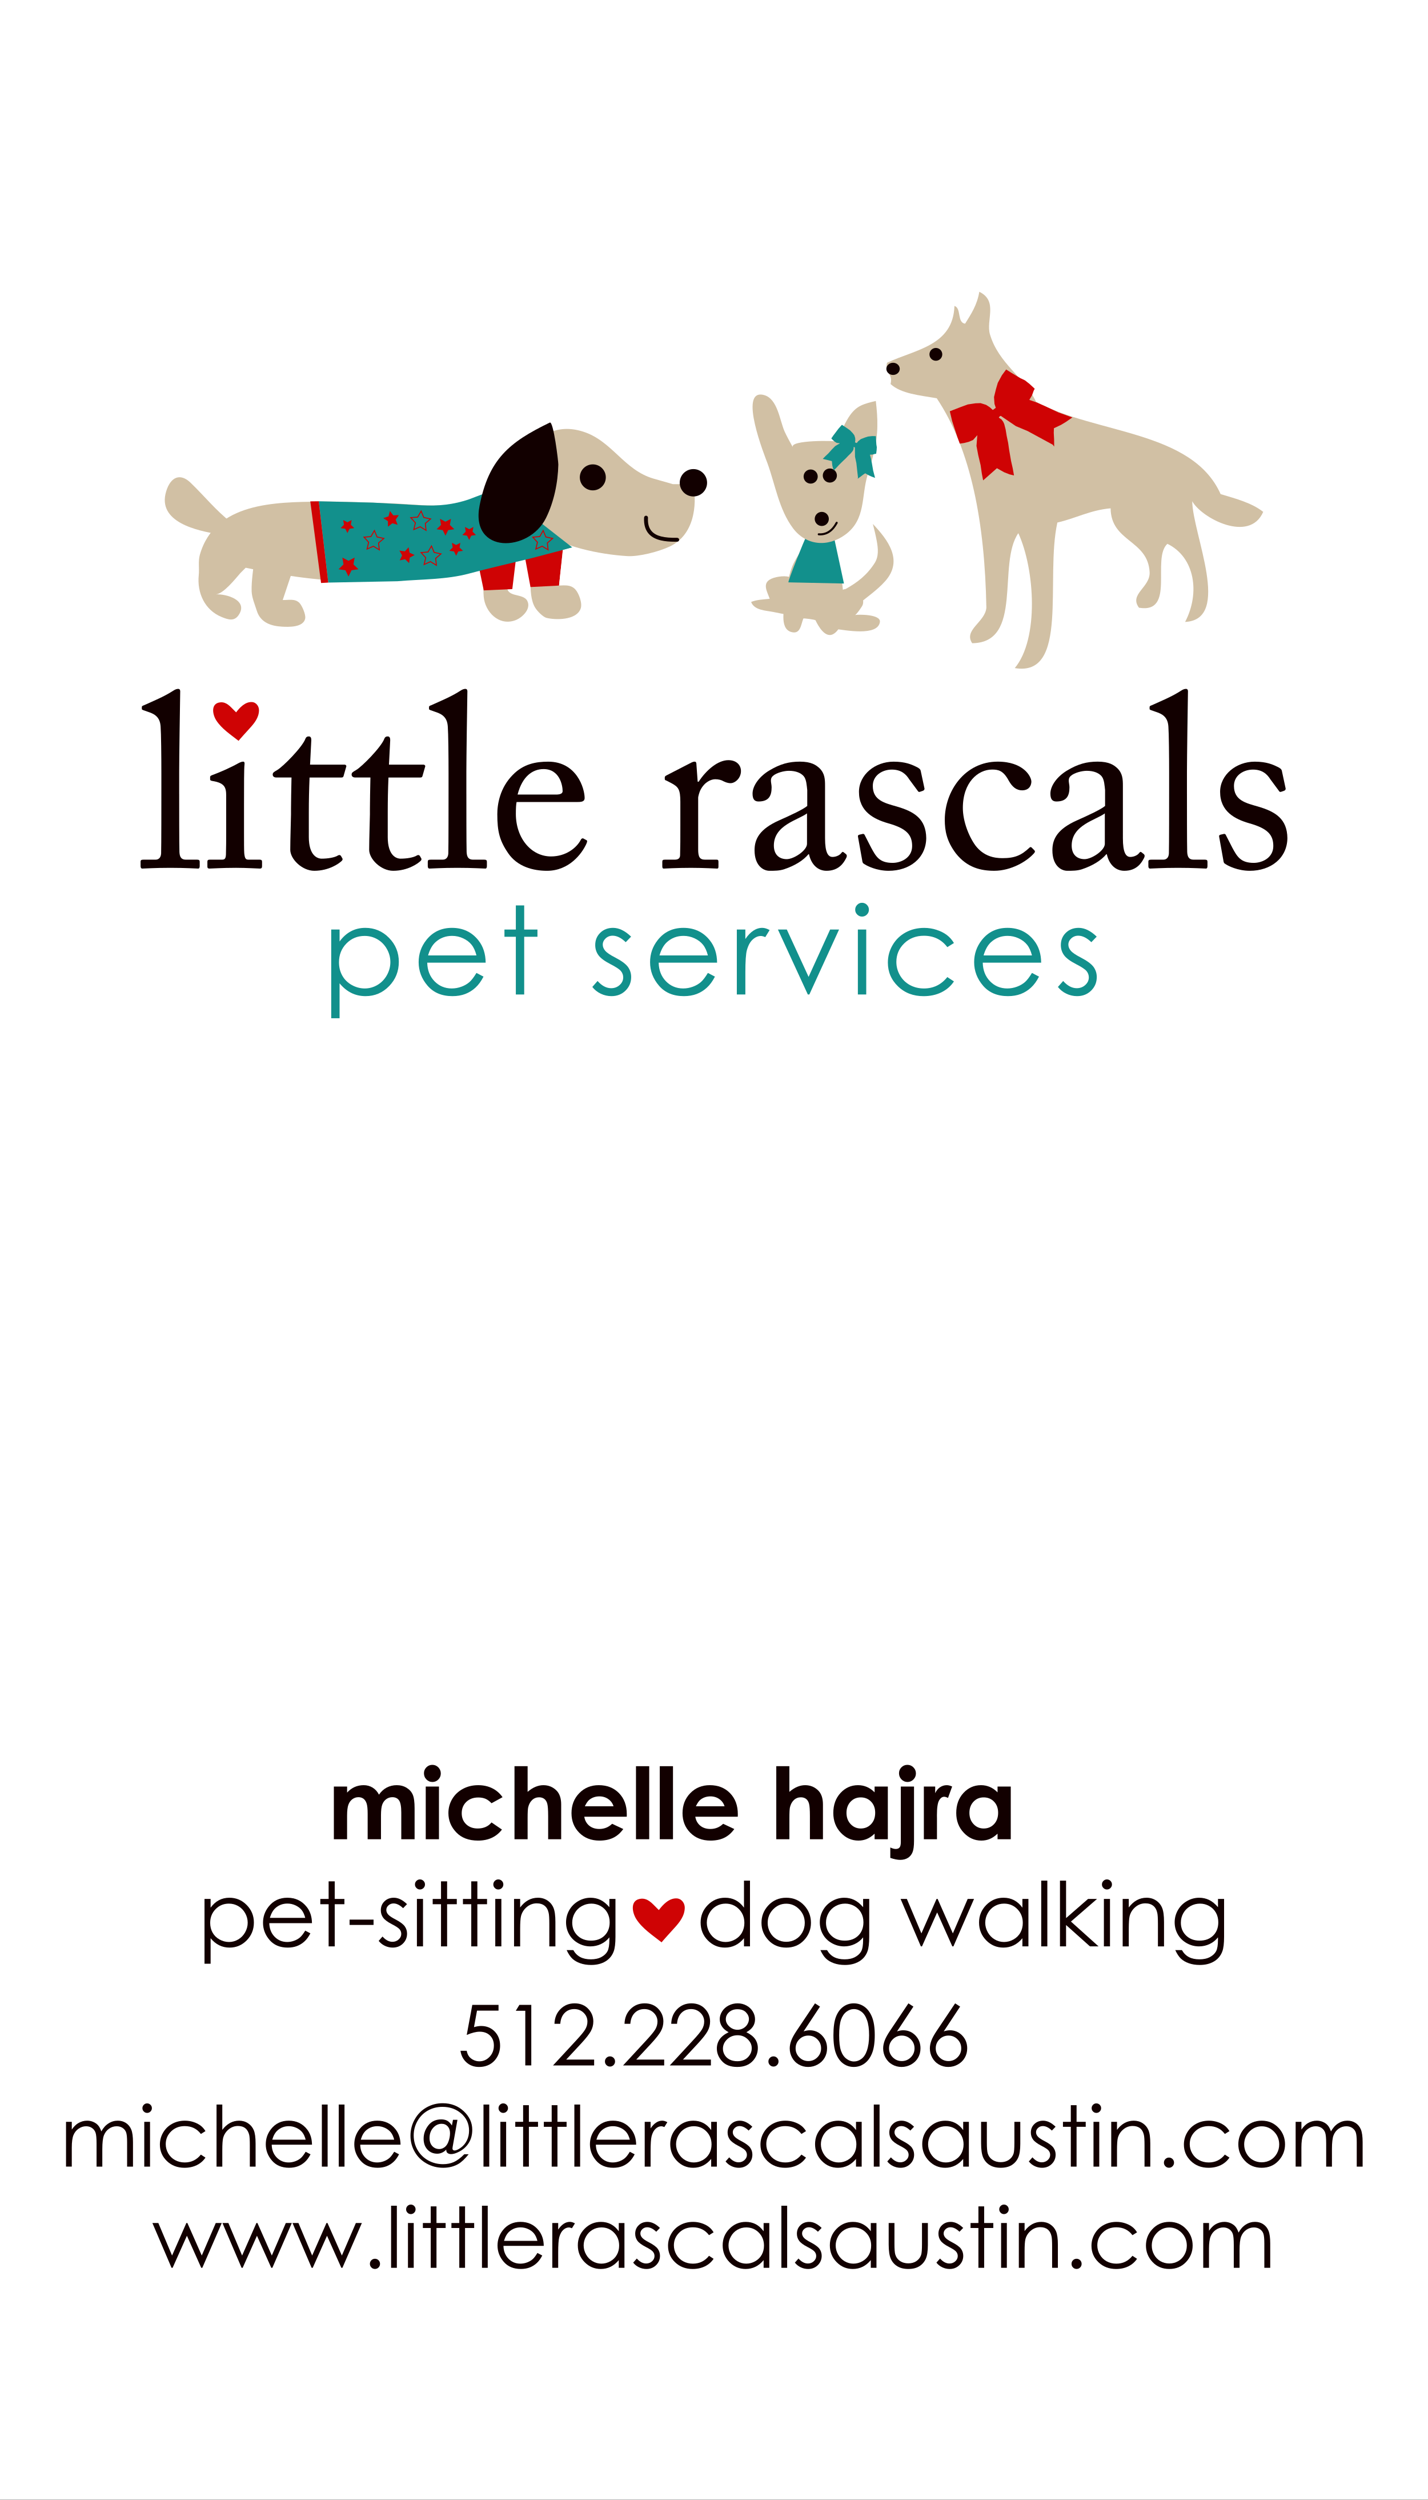 <?xml version="1.0" encoding="UTF-8" standalone="no"?>
<!-- Generator: Adobe Illustrator 14.0.0, SVG Export Plug-In . SVG Version: 6.00 Build 43363)  -->

<svg
   xmlns:dc="http://purl.org/dc/elements/1.1/"
   xmlns:cc="http://creativecommons.org/ns#"
   xmlns:rdf="http://www.w3.org/1999/02/22-rdf-syntax-ns#"
   xmlns:svg="http://www.w3.org/2000/svg"
   xmlns="http://www.w3.org/2000/svg"
   xmlns:sodipodi="http://sodipodi.sourceforge.net/DTD/sodipodi-0.dtd"
   xmlns:inkscape="http://www.inkscape.org/namespaces/inkscape"
   sodipodi:docname="little_rascals_card_front.modified.svg"
   inkscape:version="0.48.1 r9760"
   xml:space="preserve"
   enable-background="new 0 0 144 252"
   viewBox="0 0 144 252"
   height="252px"
   width="144px"
   y="0px"
   x="0px"
   id="Layer_1"
   version="1.1"><rect x="0" y="0" width="144" height="252" fill="#333333" stroke="none"/><sodipodi:namedview
   pagecolor="#ffffff"
   bordercolor="#666666"
   borderopacity="1"
   objecttolerance="10"
   gridtolerance="10"
   guidetolerance="10"
   inkscape:pageopacity="0"
   inkscape:pageshadow="2"
   inkscape:window-width="696"
   inkscape:window-height="1011"
   id="namedview3346"
   showgrid="false"
   inkscape:zoom="4.1746032"
   inkscape:cx="76.113705"
   inkscape:cy="177.84193"
   inkscape:window-x="700"
   inkscape:window-y="0"
   inkscape:window-maximized="0"
   inkscape:current-layer="Layer_1" /><defs
   id="defs3348" />
<rect
   y="-0.021"
   width="144"
   height="252"
   id="rect2988"
   fill="#ffffff" />
<g
   id="g2990">
	<g
   id="g2992">
		<path
   d="M33.401,93.697h0.843V94.9c0.333-0.457,0.715-0.8,1.148-1.028c0.432-0.229,0.915-0.344,1.448-0.344    c0.929,0,1.726,0.335,2.386,1.005c0.661,0.67,0.991,1.477,0.991,2.419c0,0.963-0.326,1.779-0.981,2.451    c-0.655,0.673-1.446,1.008-2.372,1.008c-0.52,0-0.999-0.107-1.437-0.324c-0.437-0.217-0.831-0.539-1.184-0.969v3.52h-0.843V93.697    z M36.771,94.341c-0.728,0-1.342,0.254-1.839,0.764c-0.499,0.509-0.749,1.142-0.749,1.898c0,0.498,0.112,0.944,0.334,1.341    c0.223,0.396,0.541,0.711,0.955,0.944c0.414,0.231,0.852,0.348,1.312,0.348c0.452,0,0.878-0.117,1.276-0.352    c0.397-0.234,0.715-0.562,0.951-0.982c0.235-0.421,0.354-0.861,0.354-1.322c0-0.465-0.116-0.906-0.352-1.322    c-0.233-0.416-0.549-0.74-0.945-0.971C37.672,94.456,37.239,94.341,36.771,94.341z"
   id="path2994"
   fill="#12908c" />
		<path
   d="M48.046,98.071l0.71,0.373c-0.232,0.457-0.502,0.826-0.807,1.107c-0.305,0.28-0.648,0.494-1.03,0.641    s-0.812,0.219-1.295,0.219c-1.067,0-1.903-0.35-2.505-1.049c-0.604-0.7-0.903-1.491-0.903-2.374c0-0.831,0.254-1.571,0.765-2.22    c0.646-0.827,1.512-1.24,2.596-1.24c1.116,0,2.007,0.424,2.674,1.27c0.473,0.598,0.714,1.344,0.723,2.238h-5.891    c0.017,0.761,0.259,1.385,0.729,1.871c0.47,0.485,1.051,0.729,1.741,0.729c0.333,0,0.658-0.058,0.973-0.174    c0.315-0.115,0.583-0.27,0.805-0.461C47.55,98.809,47.789,98.499,48.046,98.071z M48.046,96.309    c-0.112-0.449-0.276-0.809-0.491-1.077c-0.214-0.27-0.499-0.485-0.853-0.649c-0.353-0.165-0.725-0.247-1.114-0.247    c-0.644,0-1.194,0.206-1.656,0.619c-0.338,0.301-0.593,0.753-0.766,1.354H48.046z"
   id="path2996"
   fill="#12908c" />
		<path
   d="M52.017,91.266h0.843v2.432h1.336v0.728h-1.336v5.818h-0.843v-5.818h-1.148v-0.728h1.148V91.266z"
   id="path2998"
   fill="#12908c" />
		<path
   d="M63.64,94.413l-0.542,0.56c-0.45-0.438-0.89-0.655-1.32-0.655c-0.273,0-0.509,0.09-0.703,0.27    c-0.194,0.182-0.293,0.392-0.293,0.633c0,0.213,0.081,0.415,0.241,0.607c0.161,0.196,0.499,0.427,1.013,0.691    c0.629,0.326,1.055,0.639,1.279,0.939c0.221,0.305,0.332,0.647,0.332,1.029c0,0.537-0.189,0.992-0.567,1.365    s-0.85,0.559-1.416,0.559c-0.378,0-0.737-0.081-1.081-0.246c-0.344-0.164-0.628-0.391-0.853-0.68l0.528-0.602    c0.432,0.486,0.888,0.728,1.37,0.728c0.337,0,0.624-0.107,0.862-0.325c0.236-0.216,0.354-0.471,0.354-0.764    c0-0.24-0.077-0.455-0.234-0.643c-0.156-0.186-0.511-0.418-1.061-0.699c-0.591-0.305-0.993-0.605-1.206-0.902    s-0.32-0.637-0.32-1.018c0-0.496,0.17-0.91,0.51-1.238c0.34-0.33,0.769-0.494,1.287-0.494    C62.423,93.528,63.029,93.823,63.64,94.413z"
   id="path3000"
   fill="#12908c" />
		<path
   d="M71.383,98.071l0.71,0.373c-0.232,0.457-0.502,0.826-0.808,1.107c-0.305,0.28-0.647,0.494-1.028,0.641    c-0.382,0.146-0.812,0.219-1.296,0.219c-1.067,0-1.903-0.35-2.504-1.049c-0.604-0.7-0.904-1.491-0.904-2.374    c0-0.831,0.255-1.571,0.765-2.22c0.646-0.827,1.512-1.24,2.596-1.24c1.116,0,2.008,0.424,2.673,1.27    c0.475,0.598,0.716,1.344,0.724,2.238h-5.891c0.017,0.761,0.26,1.385,0.729,1.871c0.471,0.485,1.051,0.729,1.741,0.729    c0.334,0,0.658-0.058,0.973-0.174c0.316-0.115,0.584-0.27,0.805-0.461C70.888,98.809,71.126,98.499,71.383,98.071z M71.383,96.309    c-0.112-0.449-0.275-0.809-0.49-1.077c-0.216-0.27-0.499-0.485-0.853-0.649c-0.354-0.165-0.726-0.247-1.115-0.247    c-0.643,0-1.194,0.206-1.656,0.619c-0.338,0.301-0.592,0.753-0.766,1.354H71.383z"
   id="path3002"
   fill="#12908c" />
		<path
   d="M74.301,93.697h0.86v0.956c0.257-0.377,0.527-0.658,0.812-0.845s0.582-0.28,0.891-0.28    c0.232,0,0.481,0.074,0.745,0.223l-0.438,0.711c-0.177-0.077-0.325-0.115-0.444-0.115c-0.281,0-0.552,0.115-0.813,0.346    c-0.261,0.231-0.459,0.589-0.596,1.074c-0.104,0.373-0.156,1.128-0.156,2.263v2.214h-0.86V93.697z"
   id="path3004"
   fill="#12908c" />
		<path
   d="M78.446,93.697h0.896l2.197,4.772l2.171-4.772h0.901l-2.995,6.546h-0.156L78.446,93.697z"
   id="path3006"
   fill="#12908c" />
		<path
   d="M86.926,91.001c0.191,0,0.355,0.068,0.492,0.205c0.136,0.137,0.203,0.301,0.203,0.494    c0,0.188-0.067,0.351-0.203,0.486c-0.137,0.137-0.301,0.205-0.492,0.205c-0.188,0-0.349-0.068-0.484-0.205    c-0.137-0.136-0.204-0.299-0.204-0.486c0-0.193,0.067-0.357,0.204-0.494C86.577,91.069,86.738,91.001,86.926,91.001z     M86.508,93.697h0.843v6.546h-0.843V93.697z"
   id="path3008"
   fill="#12908c" />
		<path
   d="M96.195,95.057l-0.668,0.415c-0.577-0.766-1.365-1.148-2.363-1.148c-0.796,0-1.459,0.256-1.985,0.77    c-0.527,0.512-0.79,1.135-0.79,1.868c0,0.478,0.121,0.927,0.362,1.347c0.243,0.421,0.576,0.747,0.998,0.98    c0.423,0.231,0.896,0.348,1.422,0.348c0.961,0,1.746-0.383,2.356-1.148l0.668,0.438c-0.313,0.472-0.733,0.837-1.262,1.097    c-0.527,0.26-1.128,0.389-1.802,0.389c-1.035,0-1.894-0.328-2.574-0.986c-0.683-0.658-1.024-1.457-1.024-2.4    c0-0.634,0.16-1.223,0.479-1.766c0.318-0.544,0.756-0.968,1.314-1.273c0.558-0.304,1.182-0.457,1.871-0.457    c0.434,0,0.852,0.066,1.255,0.199c0.402,0.132,0.745,0.305,1.025,0.518C95.76,94.457,95.998,94.729,96.195,95.057z"
   id="path3010"
   fill="#12908c" />
		<path
   d="M104.063,98.071l0.71,0.373c-0.232,0.457-0.5,0.826-0.807,1.107c-0.306,0.28-0.648,0.494-1.029,0.641    c-0.382,0.146-0.814,0.219-1.295,0.219c-1.068,0-1.903-0.35-2.506-1.049c-0.602-0.7-0.903-1.491-0.903-2.374    c0-0.831,0.256-1.571,0.765-2.22c0.646-0.827,1.512-1.24,2.596-1.24c1.116,0,2.009,0.424,2.675,1.27    c0.474,0.598,0.715,1.344,0.722,2.238h-5.89c0.016,0.761,0.259,1.385,0.729,1.871c0.47,0.485,1.05,0.729,1.741,0.729    c0.333,0,0.657-0.058,0.973-0.174c0.315-0.115,0.583-0.27,0.804-0.461C103.567,98.809,103.808,98.499,104.063,98.071z     M104.063,96.309c-0.112-0.449-0.276-0.809-0.491-1.077c-0.215-0.27-0.499-0.485-0.853-0.649    c-0.353-0.165-0.724-0.247-1.113-0.247c-0.643,0-1.195,0.206-1.657,0.619c-0.337,0.301-0.593,0.753-0.765,1.354H104.063z"
   id="path3012"
   fill="#12908c" />
		<path
   d="M110.592,94.413l-0.541,0.56c-0.451-0.438-0.892-0.655-1.321-0.655c-0.273,0-0.508,0.09-0.703,0.27    c-0.194,0.182-0.293,0.392-0.293,0.633c0,0.213,0.08,0.415,0.241,0.607c0.161,0.196,0.499,0.427,1.013,0.691    c0.627,0.326,1.054,0.639,1.279,0.939c0.221,0.305,0.331,0.647,0.331,1.029c0,0.537-0.189,0.992-0.565,1.365    c-0.379,0.373-0.852,0.559-1.417,0.559c-0.378,0-0.738-0.081-1.081-0.246c-0.344-0.164-0.628-0.391-0.854-0.68l0.529-0.602    c0.431,0.486,0.887,0.728,1.369,0.728c0.338,0,0.625-0.107,0.863-0.325c0.236-0.216,0.355-0.471,0.355-0.764    c0-0.24-0.079-0.455-0.234-0.643c-0.158-0.186-0.511-0.418-1.062-0.699c-0.591-0.305-0.993-0.605-1.206-0.902    s-0.319-0.637-0.319-1.018c0-0.496,0.17-0.91,0.509-1.238c0.341-0.33,0.769-0.494,1.287-0.494    C109.374,93.528,109.98,93.823,110.592,94.413z"
   id="path3014"
   fill="#12908c" />
	</g>
	<g
   id="g3016">
		<g
   id="g3018">
			<path
   d="M18.069,80.042c0,1.298,0,5.064,0.025,5.838c0.024,0.424,0.124,0.773,0.647,0.773h1.123     c0.225,0,0.274,0.074,0.274,0.225v0.424c0,0.149-0.05,0.25-0.149,0.25c-0.175,0-1.272-0.075-2.819-0.075     c-1.596,0-2.594,0.075-2.818,0.075c-0.125,0-0.175-0.101-0.175-0.25v-0.424c0-0.175,0.05-0.225,0.324-0.225h1.197     c0.274,0,0.523-0.176,0.549-0.623c0.025-0.773,0.025-5.064,0.025-6.512v-1.571c0-1.771-0.025-4.041-0.075-4.69     c-0.05-0.848-0.449-1.247-1.247-1.497l-0.499-0.175c-0.125-0.05-0.149-0.075-0.149-0.125v-0.2c0-0.075,0.074-0.125,0.224-0.174     c0.874-0.399,1.996-0.848,2.919-1.447c0.225-0.15,0.374-0.2,0.524-0.2c0.174,0,0.225,0.125,0.199,0.449     c-0.025,1.372-0.1,6.561-0.1,7.934V80.042z"
   id="path3020"
   fill="#120000" />
			<path
   d="M22.809,80.218c0-0.849-0.15-1.297-1.396-1.497c-0.175-0.024-0.225-0.075-0.225-0.175v-0.225     c0-0.074,0.05-0.125,0.175-0.176c0.798-0.299,1.746-0.697,2.693-1.221c0.199-0.1,0.324-0.15,0.474-0.15     c0.125,0,0.15,0.125,0.125,0.3c-0.049,0.425-0.049,1.995-0.049,4.066v2.719c0,0.974,0,1.871,0.024,2.146     c0.05,0.473,0.125,0.648,0.399,0.648h1.147c0.199,0,0.249,0.074,0.249,0.225v0.424c0,0.175-0.05,0.25-0.225,0.25     c-0.199,0-1.348-0.075-2.395-0.075c-1.447,0-2.42,0.075-2.694,0.075c-0.125,0-0.199-0.051-0.199-0.199v-0.5     c0-0.149,0.074-0.199,0.249-0.199h1.223c0.273,0,0.374-0.1,0.399-0.499c0.024-0.748,0.024-1.521,0.024-2.271V80.218z      M21.687,72.609c0-0.624,0.523-1.297,1.521-1.297c0.873,0,1.297,0.673,1.297,1.222c0,0.649-0.449,1.373-1.447,1.373     C22.509,73.906,21.687,73.407,21.687,72.609z"
   id="path3022"
   fill="#120000" />
			<path
   d="M31.141,84.358c0,1.871,0.849,2.195,1.298,2.195c0.573,0,1.297-0.1,1.646-0.324     c0.125-0.075,0.225-0.051,0.299,0.05l0.126,0.224c0.074,0.1,0.024,0.2-0.05,0.275c-0.25,0.249-1.272,0.998-2.77,0.998     c-1.222,0-2.42-1.174-2.42-2.121c0-1.022,0.075-3.219,0.075-3.566V81.54c0-0.449,0.025-2.121,0.05-3.168h-1.521     c-0.225,0-0.374-0.101-0.374-0.3c0-0.2,0.149-0.274,0.449-0.449c0.599-0.349,2.52-2.295,2.844-3.143     c0.074-0.2,0.199-0.25,0.349-0.25c0.2,0,0.25,0.175,0.25,0.375l-0.125,2.47h3.468c0.149,0,0.225,0.125,0.174,0.224l-0.249,0.873     c-0.025,0.126-0.075,0.201-0.225,0.201h-3.218c-0.05,1.146-0.075,2.344-0.075,3.492V84.358z"
   id="path3024"
   fill="#120000" />
			<path
   d="M39.099,84.358c0,1.871,0.847,2.195,1.297,2.195c0.574,0,1.296-0.1,1.646-0.324     c0.125-0.075,0.226-0.051,0.299,0.05l0.125,0.224c0.075,0.1,0.026,0.2-0.049,0.275c-0.25,0.249-1.272,0.998-2.77,0.998     c-1.223,0-2.421-1.174-2.421-2.121c0-1.022,0.077-3.219,0.077-3.566V81.54c0-0.449,0.024-2.121,0.05-3.168h-1.521     c-0.226,0-0.376-0.101-0.376-0.3c0-0.2,0.15-0.274,0.449-0.449c0.6-0.349,2.52-2.295,2.845-3.143c0.075-0.2,0.198-0.25,0.35-0.25     c0.199,0,0.249,0.175,0.249,0.375l-0.126,2.47h3.468c0.151,0,0.225,0.125,0.176,0.224l-0.25,0.873     c-0.024,0.126-0.075,0.201-0.225,0.201h-3.218c-0.05,1.146-0.074,2.344-0.074,3.492V84.358z"
   id="path3026"
   fill="#120000" />
			<path
   d="M47.029,80.042c0,1.298,0,5.064,0.025,5.838c0.024,0.424,0.125,0.773,0.649,0.773h1.121     c0.225,0,0.275,0.074,0.275,0.225v0.424c0,0.149-0.051,0.25-0.149,0.25c-0.176,0-1.273-0.075-2.819-0.075     c-1.597,0-2.595,0.075-2.819,0.075c-0.124,0-0.175-0.101-0.175-0.25v-0.424c0-0.175,0.051-0.225,0.325-0.225h1.196     c0.275,0,0.525-0.176,0.55-0.623c0.024-0.773,0.024-5.064,0.024-6.512v-1.571c0-1.771-0.024-4.041-0.075-4.69     c-0.049-0.848-0.448-1.247-1.247-1.497l-0.498-0.175c-0.125-0.05-0.15-0.075-0.15-0.125v-0.2c0-0.075,0.075-0.125,0.225-0.174     c0.873-0.399,1.996-0.848,2.919-1.447c0.225-0.15,0.374-0.2,0.524-0.2c0.174,0,0.224,0.125,0.199,0.449     c-0.025,1.372-0.101,6.561-0.101,7.934V80.042z"
   id="path3028"
   fill="#120000" />
			<path
   d="M52.094,80.841c-0.05,0.225-0.075,0.623-0.075,1.197c0,2.445,1.547,4.291,3.542,4.291     c1.522,0,2.595-0.873,3.019-1.696c0.05-0.1,0.15-0.149,0.225-0.124l0.324,0.174c0.075,0.024,0.126,0.1,0,0.374     c-0.449,0.998-1.745,2.72-3.966,2.72c-1.422,0-2.994-0.424-3.916-1.771c-0.873-1.272-1.099-2.195-1.099-3.941     c0-0.973,0.25-2.645,1.572-3.967c1.072-1.098,2.319-1.322,3.566-1.322c2.869,0,3.669,2.695,3.669,3.668     c0,0.349-0.301,0.398-0.699,0.398H52.094z M56.06,80.093c0.475,0,0.675-0.125,0.675-0.35c0-0.574-0.299-2.22-1.922-2.22     c-1.097,0-2.146,0.724-2.619,2.569H56.06z"
   id="path3030"
   fill="#120000" />
			<path
   d="M68.607,80.841c0-1.272-0.199-1.521-0.898-1.896l-0.475-0.248c-0.148-0.051-0.198-0.075-0.198-0.176     v-0.148c0-0.101,0.05-0.15,0.198-0.227l2.471-1.271c0.149-0.075,0.249-0.101,0.35-0.101c0.149,0,0.174,0.15,0.174,0.3     l0.125,1.722h0.1c0.748-1.148,1.921-2.172,2.994-2.172c0.848,0,1.271,0.525,1.271,1.099c0,0.724-0.599,1.222-1.047,1.222     c-0.274,0-0.524-0.1-0.724-0.199c-0.2-0.124-0.499-0.199-0.823-0.199c-0.399,0-1.048,0.25-1.472,1.048     c-0.15,0.274-0.25,0.724-0.25,0.798v5.238c0,0.773,0.175,1.023,0.699,1.023h1.171c0.15,0,0.176,0.074,0.176,0.225v0.449     c0,0.149-0.025,0.225-0.125,0.225c-0.149,0-1.297-0.075-2.645-0.075c-1.546,0-2.594,0.075-2.744,0.075     c-0.1,0-0.148-0.051-0.148-0.25v-0.424c0-0.175,0.049-0.225,0.273-0.225h0.974c0.374,0,0.548-0.15,0.548-0.475     c0.025-0.822,0.025-1.695,0.025-2.993V80.841z"
   id="path3032"
   fill="#120000" />
			<path
   d="M83.199,84.509c0,1.421,0.301,1.87,0.749,1.87c0.398,0,0.748-0.2,0.873-0.374     c0.1-0.125,0.15-0.175,0.249-0.1l0.25,0.199c0.074,0.074,0.124,0.199-0.025,0.449c-0.199,0.374-0.674,1.223-1.946,1.223     c-0.897,0-1.546-0.648-1.771-1.672h-0.05c-0.523,0.623-1.347,1.147-2.47,1.521c-0.475,0.15-0.923,0.15-1.472,0.15     c-0.598,0-1.497-0.5-1.497-2.071c0-1.147,0.523-2.146,2.494-3.019c1.123-0.498,2.421-1.098,2.82-1.447v-1.596     c-0.051-0.424-0.076-1.073-0.35-1.396c-0.274-0.324-0.773-0.549-1.497-0.549c-0.499,0-1.272,0.199-1.62,0.523     c-0.351,0.324-0.126,0.699-0.126,1.147c0,0.873-0.299,1.422-1.321,1.422c-0.4,0-0.601-0.225-0.601-0.798     c0-0.799,0.699-1.746,1.722-2.346c1.049-0.623,1.922-0.873,3.044-0.873c1.172,0,1.646,0.35,1.996,0.674     c0.523,0.523,0.548,1.098,0.548,1.771v3.816V84.509z M81.379,81.989c-0.897,0.673-3.343,1.172-3.343,3.242     c0,0.923,0.548,1.371,1.297,1.371c0.724,0,2.046-0.872,2.046-1.546V81.989z"
   id="path3034"
   fill="#120000" />
			<path
   d="M87.091,87.052c-0.125-0.074-0.125-0.224-0.15-0.349l-0.424-2.37c-0.024-0.124,0.051-0.174,0.15-0.199     l0.324-0.074c0.1-0.025,0.174,0.023,0.224,0.149l0.625,1.222c0.499,0.924,0.847,1.547,2.17,1.547c0.873,0,1.97-0.523,1.97-1.696     c0-1.122-0.549-1.771-2.418-2.295c-1.473-0.425-2.944-1.197-2.944-3.169c0-1.721,1.621-3.043,3.492-3.043     c1.198,0,1.846,0.3,2.295,0.523c0.374,0.176,0.425,0.301,0.449,0.449l0.374,1.747c0,0.1-0.051,0.175-0.175,0.224l-0.299,0.1     c-0.101,0.025-0.149,0-0.226-0.124l-0.848-1.147c-0.299-0.474-0.773-0.973-1.746-0.973c-0.948,0-1.921,0.572-1.921,1.646     c0,1.447,1.173,1.721,2.395,2.07c1.821,0.523,2.969,1.271,2.994,3.193c-0.025,2.02-1.672,3.293-3.792,3.293     C88.388,87.776,87.39,87.276,87.091,87.052z"
   id="path3036"
   fill="#120000" />
			<path
   d="M97.094,81.439c0,1.347,0.599,2.868,1.272,3.792c0.823,1.072,1.871,1.271,2.719,1.271     c1.247,0,1.896-0.273,2.743-1.072c0.051-0.05,0.126-0.074,0.2,0l0.25,0.25c0.1,0.1,0.125,0.174,0,0.324     c-0.724,0.823-2.32,1.771-4.017,1.771c-1.322,0-2.72-0.3-3.866-1.746c-0.923-1.223-1.123-2.271-1.123-3.393     c0-2.92,2.046-5.863,5.339-5.863c2.594,0,3.393,1.497,3.393,2.021c-0.025,0.573-0.4,0.873-0.923,0.873     c-0.574,0-0.999-0.324-1.372-0.998c-0.549-1.023-1.072-1.098-1.672-1.098C98.615,77.573,97.094,78.87,97.094,81.439z"
   id="path3038"
   fill="#120000" />
			<path
   d="M113.233,84.509c0,1.421,0.3,1.87,0.748,1.87c0.398,0,0.748-0.2,0.873-0.374     c0.101-0.125,0.149-0.175,0.25-0.1l0.249,0.199c0.074,0.074,0.124,0.199-0.024,0.449c-0.2,0.374-0.675,1.223-1.946,1.223     c-0.898,0-1.547-0.648-1.771-1.672h-0.049c-0.524,0.623-1.348,1.147-2.471,1.521c-0.474,0.15-0.922,0.15-1.472,0.15     c-0.598,0-1.497-0.5-1.497-2.071c0-1.147,0.523-2.146,2.495-3.019c1.122-0.498,2.42-1.098,2.818-1.447v-1.596     c-0.05-0.424-0.074-1.073-0.349-1.396c-0.274-0.324-0.773-0.549-1.497-0.549c-0.499,0-1.271,0.199-1.621,0.523     s-0.125,0.699-0.125,1.147c0,0.873-0.299,1.422-1.321,1.422c-0.4,0-0.601-0.225-0.601-0.798c0-0.799,0.699-1.746,1.722-2.346     c1.049-0.623,1.922-0.873,3.045-0.873c1.172,0,1.646,0.35,1.994,0.674c0.524,0.523,0.55,1.098,0.55,1.771v3.816V84.509z      M111.411,81.989c-0.896,0.673-3.342,1.172-3.342,3.242c0,0.923,0.549,1.371,1.297,1.371c0.724,0,2.045-0.872,2.045-1.546V81.989     z"
   id="path3040"
   fill="#120000" />
			<path
   d="M119.693,80.042c0,1.298,0,5.064,0.024,5.838c0.025,0.424,0.126,0.773,0.648,0.773h1.123     c0.225,0,0.274,0.074,0.274,0.225v0.424c0,0.149-0.05,0.25-0.15,0.25c-0.174,0-1.271-0.075-2.818-0.075     c-1.597,0-2.595,0.075-2.819,0.075c-0.124,0-0.174-0.101-0.174-0.25v-0.424c0-0.175,0.05-0.225,0.325-0.225h1.196     c0.274,0,0.525-0.176,0.549-0.623c0.024-0.773,0.024-5.064,0.024-6.512v-1.571c0-1.771-0.024-4.041-0.074-4.69     c-0.05-0.848-0.448-1.247-1.247-1.497l-0.499-0.175c-0.125-0.05-0.149-0.075-0.149-0.125v-0.2c0-0.075,0.074-0.125,0.225-0.174     c0.873-0.399,1.996-0.848,2.918-1.447c0.225-0.15,0.374-0.2,0.523-0.2c0.175,0,0.226,0.125,0.2,0.449     c-0.025,1.372-0.1,6.561-0.1,7.934V80.042z"
   id="path3042"
   fill="#120000" />
			<path
   d="M123.51,87.052c-0.124-0.074-0.124-0.224-0.149-0.349l-0.424-2.37c-0.024-0.124,0.049-0.174,0.149-0.199     l0.324-0.074c0.1-0.025,0.175,0.023,0.224,0.149l0.624,1.222c0.499,0.924,0.849,1.547,2.171,1.547     c0.873,0,1.972-0.523,1.972-1.696c0-1.122-0.551-1.771-2.421-2.295c-1.473-0.425-2.944-1.197-2.944-3.169     c0-1.721,1.623-3.043,3.493-3.043c1.197,0,1.846,0.3,2.295,0.523c0.375,0.176,0.424,0.301,0.449,0.449l0.374,1.747     c0,0.1-0.05,0.175-0.175,0.224l-0.299,0.1c-0.1,0.025-0.15,0-0.225-0.124l-0.849-1.147c-0.3-0.474-0.773-0.973-1.746-0.973     c-0.947,0-1.92,0.572-1.92,1.646c0,1.447,1.172,1.721,2.394,2.07c1.821,0.523,2.969,1.271,2.994,3.193     c-0.025,2.02-1.672,3.293-3.792,3.293C124.807,87.776,123.809,87.276,123.51,87.052z"
   id="path3044"
   fill="#120000" />
		</g>
		<rect
   x="20.129"
   y="68.354"
   width="5.415"
   height="7.22"
   id="rect3046"
   fill="#ffffff" />
		<path
   d="M24.058,74.677c-0.779-0.615-1.686-1.198-2.241-2.048c-0.392-0.597-0.604-1.748,0.418-1.835    c0.591-0.049,0.973,0.408,1.347,0.782l0.229,0.229c0.364-0.485,0.906-1.062,1.574-1.039c0.453,0.016,0.739,0.428,0.732,0.841    c-0.013,0.728-0.464,1.289-0.934,1.802C25.088,73.513,24.04,74.664,24.058,74.677z"
   id="path3048"
   fill="#cf0304" />
	</g>
	<g
   id="g3050">
		<path
   d="M48.772,50.245c-0.882,0.21-1.761,0.397-2.654,0.543c-2.356,0.382-4.625,0-6.988-0.064    c-2.312-0.063-4.631-0.196-6.945-0.163c-4.38,0.066-10.508,0.05-12.028,5.348c-0.194,0.678-0.042,1.382-0.115,2.072    c-0.18,1.755,0.583,3.512,2.312,4.213c0.633,0.256,1.25,0.479,1.707-0.19c1.026-1.507-1.256-2.156-2.297-2.091    c0.775-0.048,2-1.604,2.487-2.16l0.525-0.524c3.902,0.812,7.753,1.409,11.755,1.354c3.089-0.038,6.074-0.267,9.133-0.718    c3.937-0.581,7.705-1.69,11.518-2.798l-3.47-6.021C52.052,49.396,50.418,49.853,48.772,50.245z"
   id="path3052"
   fill="#d1c0a4" />
		<path
   d="M25.625,56.379c-0.076,1.071-0.281,2.139-0.25,3.216c0.02,0.646,0.321,1.333,0.521,1.97    c0.384,1.246,1.535,1.546,2.537,1.601c0.591,0.033,2.177,0.117,2.344-0.837c0.07-0.411-0.332-1.296-0.58-1.553    c-0.464-0.472-1.125-0.273-1.688-0.294l0.983-2.942"
   id="path3054"
   fill="#d1c0a4" />
		<path
   d="M51.616,56.314c-0.092,0.897-0.375,1.789-0.468,2.684c-0.138,1.323,1.614,0.718,2.037,1.596    c0.388,0.804-0.54,1.68-1.225,1.93c-1.67,0.607-3.051-0.855-3.183-2.382c-0.083-0.941,0.053-1.904,0.088-2.845"
   id="path3056"
   fill="#d1c0a4" />
		<path
   d="M53.712,55.16c-0.029,1.634-0.609,4.725,0.261,6.104c0.237,0.378,0.799,0.931,1.133,1.017    c0.869,0.221,3.003,0.273,3.445-0.925c0.205-0.553-0.186-1.548-0.514-1.921c-0.534-0.608-1.3-0.382-1.97-0.414l1.114-4.345"
   id="path3058"
   fill="#d1c0a4" />
		<path
   d="M23.335,52.68c-1.582-1.233-2.72-2.68-4.126-4.029c-1.029-0.987-2.004-0.599-2.452,0.88    c-0.947,3.118,3.135,3.969,5.303,4.328"
   id="path3060"
   fill="#d1c0a4" />
		<path
   d="M55.189,43.711c1.126-0.573,2.316-0.606,3.578-0.214c2.966,0.925,4.134,3.89,7.155,4.754l1.932,0.55h2.067    c0.393,2.216,0.041,5.135-2.37,6.279c-1.106,0.526-3.118,1.048-4.302,0.975c-2.788-0.171-6.577-0.944-8.786-2.556    c-0.621-0.451-2.301-0.987-2.672-1.607C50.2,49.248,52.754,44.949,55.189,43.711z"
   id="path3062"
   fill="#d1c0a4" />
		<path
   d="M68.544,48.661c0,0.763,0.615,1.381,1.378,1.381c0.765,0,1.38-0.619,1.38-1.381    c0-0.76-0.615-1.378-1.38-1.378C69.159,47.283,68.544,47.901,68.544,48.661z"
   id="path3064"
   fill="#120000" />
		<circle
   cx="59.78"
   cy="48.119"
   r="1.311"
   id="circle3066"
   fill="#120000" />
		<path
   d="M68.031,54.604c-0.912,0-1.956-0.113-2.564-0.745c-0.384-0.398-0.558-0.968-0.517-1.69    c0.009-0.108,0.099-0.194,0.208-0.186c0.108,0.006,0.191,0.098,0.185,0.207c-0.035,0.619,0.099,1.076,0.41,1.396    c0.439,0.457,1.22,0.651,2.534,0.624c0.109,0.01,0.195,0.082,0.198,0.192c0.002,0.108-0.082,0.198-0.191,0.2    C68.208,54.601,68.12,54.604,68.031,54.604L68.031,54.604z"
   id="path3068"
   fill="#120000" />
		<polygon
   points="48.78,59.511 51.661,59.38 52.056,56.106 48.004,55.774   "
   id="polygon3070"
   fill="#cf0304" />
		<polygon
   points="53.494,59.174 56.374,59.026 56.769,55.362 52.718,54.987   "
   id="polygon3072"
   fill="#cf0304" />
		<path
   d="M50.314,49.296c0,0,1.094,1.505,1.094,1.505l1.638,1.367l1.507,0.547l3.161,2.469l-4.119,1.081    c-2.091,0.513-4.2,0.981-6.277,1.545c-2.299,0.625-4.881,0.573-7.249,0.779l-6.968,0.136l-0.958-8.197l5.466,0.136    c0,0,4.904,0.272,4.92,0.273c1.644,0.091,3.244-0.072,4.799-0.616C47.581,50.233,50.225,49.173,50.314,49.296z"
   id="path3074"
   fill="#12908c" />
		<path
   d="M55.444,42.595c0.366-0.175,0.866,3.923,0.858,4.237c-0.04,1.814-0.438,3.76-1.249,5.392    c-1.73,3.482-7.66,3.646-6.69-1.267C49.286,46.305,51.327,44.577,55.444,42.595z"
   id="path3076"
   fill="#120000" />
		<polygon
   points="35.033,52.644 35.458,52.42 35.378,52.895 35.721,53.232 35.248,53.301 35.033,53.731     34.823,53.301 34.344,53.232 34.687,52.895 34.608,52.42   "
   id="polygon3078"
   fill="#cf0304" />
		<polygon
   points="47.312,53.341 47.736,53.115 47.656,53.591 47.998,53.927 47.524,53.998 47.312,54.428     47.097,53.998 46.621,53.927 46.965,53.591 46.885,53.115   "
   id="polygon3080"
   fill="#cf0304" />
		<polygon
   points="45.997,54.936 46.423,54.712 46.341,55.188 46.686,55.521 46.21,55.59 45.997,56.022     45.784,55.59 45.309,55.521 45.65,55.188 45.569,54.712   "
   id="polygon3082"
   fill="#cf0304" />
		<polygon
   points="40.828,55.576 41.204,55.163 41.302,55.713 41.811,55.943 41.32,56.208 41.256,56.761     40.853,56.373 40.304,56.485 40.549,55.983 40.274,55.497   "
   id="polygon3084"
   fill="#cf0304" />
		<polygon
   points="39.178,52.045 39.321,51.507 39.66,51.949 40.218,51.924 39.899,52.381 40.098,52.904     39.564,52.744 39.125,53.092 39.116,52.535 38.647,52.229   "
   id="polygon3086"
   fill="#cf0304" />
		<polygon
   points="44.92,52.587 45.474,52.3 45.367,52.913 45.813,53.347 45.197,53.437 44.92,53.994 44.645,53.437     44.029,53.347 44.474,52.913 44.37,52.3   "
   id="polygon3088"
   fill="#cf0304" />
		<polygon
   points="35.142,56.527 35.761,56.202 35.645,56.893 36.146,57.381 35.453,57.481 35.142,58.111     34.831,57.481 34.139,57.381 34.64,56.893 34.521,56.202   "
   id="polygon3090"
   fill="#cf0304" />
		<path
   d="M44.064,57.074l-0.659-0.404l-0.707,0.317l0.182-0.753l-0.521-0.574l0.771-0.062l0.387-0.67l0.301,0.712    l0.755,0.163l-0.587,0.503L44.064,57.074L44.064,57.074z M43.412,56.559l0.536,0.326l-0.067-0.622l0.477-0.407l-0.614-0.131    l-0.242-0.576L43.19,55.69l-0.625,0.05l0.418,0.464l-0.143,0.611L43.412,56.559L43.412,56.559z"
   id="path3092"
   fill="#cf0304" />
		<path
   d="M38.31,55.517l-0.662-0.402l-0.705,0.315l0.177-0.753l-0.517-0.574l0.771-0.062l0.386-0.672l0.298,0.715    l0.757,0.161l-0.589,0.503L38.31,55.517L38.31,55.517z M37.654,55.002l0.533,0.328l-0.064-0.622l0.477-0.409l-0.612-0.13    l-0.239-0.578l-0.315,0.542l-0.624,0.052l0.419,0.463l-0.145,0.61L37.654,55.002L37.654,55.002z"
   id="path3094"
   fill="#cf0304" />
		<path
   d="M55.331,55.517l-0.662-0.402l-0.705,0.315l0.177-0.753l-0.517-0.574l0.772-0.062l0.383-0.672l0.3,0.715    l0.759,0.161l-0.591,0.503L55.331,55.517L55.331,55.517z M54.678,55.002l0.532,0.328l-0.066-0.622l0.478-0.409l-0.613-0.13    l-0.242-0.578l-0.312,0.542l-0.623,0.052l0.42,0.463l-0.146,0.61L54.678,55.002L54.678,55.002z"
   id="path3096"
   fill="#cf0304" />
		<path
   d="M43.021,53.551l-0.657-0.4l-0.708,0.312l0.178-0.749l-0.518-0.576l0.772-0.062l0.386-0.669l0.296,0.713    l0.758,0.159l-0.588,0.505L43.021,53.551L43.021,53.551z M42.371,53.038l0.533,0.328l-0.069-0.622l0.48-0.409l-0.616-0.131    l-0.239-0.576l-0.313,0.545l-0.623,0.048l0.421,0.465l-0.148,0.609L42.371,53.038L42.371,53.038z"
   id="path3098"
   fill="#cf0304" />
		<path
   d="M79.548,58.141c-0.516-0.14-1.499,0.006-1.941,0.292c-0.735,0.467-0.215,1.254,0.01,1.928    c-0.606,0.061-1.297,0.08-1.873,0.315c0.313,0.852,1.492,0.862,2.219,1.008c0.822,0.165,1.642,0.328,2.462,0.491l2.222-0.177    c0,0-0.408,1.172,1.637,1.406c0.897,0.1,4.227,0.768,4.445-0.704c0.116-0.791-2.184-0.778-2.513-0.703    c0.144-0.031,0.718-0.856,0.772-1.013c0.185-0.5-0.107-1.123-0.522-1.415c-0.585-0.412-1.235-0.086-1.891-0.086    C84.574,59.484,79.556,58.143,79.548,58.141z"
   id="path3100"
   fill="#d1c0a4" />
		<path
   d="M81.361,54.631c-0.438,0.688-0.936,1.364-1.301,2.09c-0.549,1.096-0.668,2.346-0.836,3.542    c-0.13,0.933-0.661,3.069,0.54,3.435c0.956,0.291,0.991-0.699,1.244-1.348c0.024-0.051,1.193,0.106,1.229,0.175    c0.283,0.605,1,1.87,1.824,1.37c1.409-0.856,1.012-4.103,0.813-5.438c-0.051-0.321-0.942-4.253-1.062-4.234L81.361,54.631z"
   id="path3102"
   fill="#d1c0a4" />
		<path
   d="M85.044,59.426l1.403,1.578c0.938-0.805,2.033-1.526,2.848-2.46c1.794-2.066,0.27-4.1-1.275-5.728    c0.146,0.562,0.284,1.133,0.39,1.703c0.147,0.797,0.218,1.58-0.223,2.258c-0.769,1.189-1.694,1.914-2.909,2.592"
   id="path3104"
   fill="#d1c0a4" />
		<path
   d="M81.361,53.952l2.725,0.14l1.019,4.727c0,0-5.586-0.117-5.595-0.117    C79.386,58.698,81.086,54.465,81.361,53.952z"
   id="path3106"
   fill="#12908c" />
		<path
   d="M77.384,46.676c-0.203-0.551-3.029-7.572-0.343-6.856c1.384,0.368,1.586,2.573,2.075,3.667    c0.25,0.55,0.551,1.075,0.838,1.605c-0.406-0.763,4.431-0.683,4.386-0.58c0,0,0.699-1.454,0.704-1.463    c0.407-0.848,0.899-1.759,1.794-2.177c0.477-0.222,0.967-0.332,1.479-0.455c0.103,0.886,0.174,1.702,0.155,2.589    c-0.033,1.692-0.478,3.235-0.975,4.839c-0.668,2.178-0.154,4.503-2.254,6.044c-1.753,1.29-3.953,1.126-5.283-0.651    C78.542,51.34,78.181,48.857,77.384,46.676z"
   id="path3108"
   fill="#d1c0a4" />
		<circle
   cx="81.748"
   cy="48.036"
   r="0.713"
   id="circle3110"
   fill="#120000" />
		<path
   d="M84.394,47.934c0,0.393-0.32,0.711-0.712,0.711c-0.396,0-0.712-0.318-0.712-0.711    c0-0.394,0.315-0.711,0.712-0.711C84.073,47.223,84.394,47.54,84.394,47.934z"
   id="path3112"
   fill="#120000" />
		<circle
   cx="82.868"
   cy="52.308"
   r="0.711"
   id="circle3114"
   fill="#120000" />
		<path
   d="M82.714,53.965c-0.051,0-0.107,0-0.159-0.006c-0.059-0.005-0.098-0.055-0.094-0.111    c0.001-0.055,0.056-0.098,0.11-0.092c0.714,0.054,1.29-0.319,1.713-1.11c0.026-0.05,0.087-0.066,0.138-0.042    c0.048,0.026,0.067,0.087,0.044,0.14C84.03,53.554,83.441,53.965,82.714,53.965L82.714,53.965z"
   id="path3116"
   fill="#120000" />
		<polygon
   points="86.4,44.655 86.221,44.595 86.249,44.391 86.239,44.161 86.152,43.877 85.993,43.666     85.72,43.378 85.411,43.16 84.9,42.819 84.56,43.2 84.047,43.879 83.83,44.191 83.985,44.356 84.174,44.519 84.371,44.641     84.701,44.682 84.224,44.964 83.878,45.315 83.539,45.696 83.206,46.01 82.968,46.256 83.886,46.479 83.928,46.906 83.999,47.198     84.084,47.412 84.339,47.156 84.607,46.864 85.013,46.462 85.282,46.21 85.547,45.931 85.778,45.71 85.965,45.488 86.029,45.383     86.077,45.242 86.077,45.071 86.147,45.066 86.208,45.103 86.211,45.43 86.219,46.042 86.358,46.686 86.452,47.54 86.521,48.146     86.481,48.26 86.78,48.048 87.05,47.84 87.25,47.709 87.606,47.912 87.877,48.034 88.243,48.171 88.051,47.439 87.92,46.686     87.829,46.229 87.722,45.836 87.999,45.816 88.233,45.753 88.352,45.737 88.399,45.383 88.418,45.076 88.375,44.822     88.354,44.544 88.337,44.297 88.322,43.965 87.955,43.956 87.511,44.005 87.193,44.112 86.801,44.265 86.528,44.485   "
   id="polygon3118"
   fill="#12908c" />
		<path
   clip-rule="evenodd"
   d="M98.752,29.411c1.928,0.937,0.653,2.861,1.075,4.293    c0.874,2.962,3.501,4.343,4.65,6.799c6.044,3.264,15.74,2.871,18.611,9.304c1.562,0.467,3.164,0.893,4.294,1.791    c-1.391,3.195-6.24,0.605-7.158-1.075c0.034,3.292,4.042,11.934-0.717,12.167c1.54-2.938,0.97-6.536-1.787-7.874    c-1.624,1.48,0.857,7.062-2.864,6.442c-1.029-1.379,1.138-2.035,1.073-3.577c-0.171-3.289-3.896-3.021-3.935-6.444    c-2.084,0.186-3.517,1.019-5.368,1.434c-1.25,5.618,1.236,15.604-4.295,14.672c2.455-2.949,2.031-9.938,0.357-13.6    c-2.153,3.097,0.549,11.045-4.653,11.093c-0.899-1.344,1.311-2.122,1.431-3.579c-0.16-8.543-1.517-15.897-5.007-21.114    c-1.731-0.297-3.599-0.456-4.653-1.432c0.26-1.094-0.616-1.053-0.358-2.147c2.836-1.338,6.66-1.689,6.799-5.725    c0.727,0.227,0.236,1.673,1.074,1.788C97.915,31.673,98.539,30.748,98.752,29.411z"
   id="path3120"
   fill-rule="evenodd"
   fill="#d1c0a4" />
		<circle
   cx="94.373"
   cy="35.719"
   r="0.646"
   id="circle3122"
   fill="#120000" />
		<ellipse
   cx="90.056"
   cy="37.18"
   rx="0.675"
   ry="0.614"
   id="ellipse3124"
   fill="#120000" />
		<polygon
   points="100.415,41.106 100.116,41.328 99.817,41.056 99.44,40.81 98.883,40.635 98.368,40.652     97.6,40.766 96.901,41.021 95.78,41.455 96.012,42.435 96.529,44.021 96.786,44.719 97.23,44.653 97.7,44.533 98.124,44.35     98.554,43.868 98.468,44.949 98.649,45.9 98.882,46.875 99.013,47.763 99.14,48.423 100.529,47.195 101.262,47.605 101.815,47.82     102.251,47.924 102.128,47.226 101.956,46.467 101.765,45.361 101.662,44.648 101.509,43.909 101.409,43.292 101.267,42.742     101.166,42.52 100.997,42.286 100.72,42.096 100.797,41.977 100.917,41.918 101.447,42.28 102.443,42.954 103.63,43.452     105.113,44.256 106.162,44.827 106.304,45.018 106.297,44.299 106.262,43.634 106.278,43.165 107.006,42.821 107.504,42.518     108.137,42.08 106.74,41.575 105.38,40.939 104.551,40.571 103.797,40.309 104.073,39.839 104.234,39.393 104.341,39.183     103.827,38.708 103.355,38.337 102.895,38.119 102.426,37.842 102.012,37.592 101.46,37.246 101.035,37.823 100.617,38.592     100.432,39.225 100.237,40.023 100.285,40.714   "
   id="polygon3126"
   fill="#cf0304" />
		<polygon
   points="32.143,50.528 33.101,58.725 32.376,58.765 31.289,50.538   "
   id="polygon3128"
   fill="#cf0304" />
		<polygon
   points="57.714,55.184 56.754,55.442 56.374,59.026   "
   id="polygon3130"
   fill="#ffffff" />
	</g>
</g>
<g
   id="g3132">
	<path
   d="M33.669,180.083h1.333v0.61c0.228-0.25,0.481-0.438,0.76-0.562c0.278-0.123,0.583-0.186,0.911-0.186   c0.333,0,0.632,0.082,0.899,0.244c0.267,0.163,0.482,0.4,0.645,0.713c0.211-0.312,0.471-0.55,0.779-0.713   c0.308-0.162,0.644-0.244,1.009-0.244c0.378,0,0.71,0.088,0.997,0.264s0.493,0.405,0.618,0.688s0.188,0.744,0.188,1.382v3.115   h-1.343V182.7c0-0.603-0.075-1.01-0.225-1.223c-0.15-0.214-0.375-0.32-0.674-0.32c-0.228,0-0.432,0.064-0.613,0.195   c-0.181,0.13-0.315,0.311-0.403,0.539c-0.088,0.23-0.132,0.599-0.132,1.106v2.397h-1.343v-2.573c0-0.476-0.035-0.819-0.105-1.032   c-0.07-0.214-0.176-0.372-0.316-0.477c-0.14-0.104-0.31-0.156-0.509-0.156c-0.222,0-0.423,0.066-0.604,0.197   c-0.181,0.133-0.317,0.317-0.406,0.555c-0.09,0.237-0.135,0.612-0.135,1.123v2.363h-1.333V180.083z"
   id="path3134"
   fill="#120000" />
	<path
   d="M43.599,177.896c0.234,0,0.434,0.085,0.601,0.254c0.167,0.17,0.251,0.375,0.251,0.615   c0,0.238-0.083,0.44-0.249,0.608c-0.166,0.167-0.363,0.251-0.594,0.251c-0.237,0-0.439-0.085-0.606-0.256   c-0.167-0.171-0.25-0.379-0.25-0.623c0-0.234,0.083-0.435,0.248-0.601C43.166,177.979,43.365,177.896,43.599,177.896z    M42.932,180.083h1.333v5.312h-1.333V180.083z"
   id="path3136"
   fill="#120000" />
	<path
   d="M50.676,181.157l-1.11,0.61c-0.208-0.218-0.415-0.369-0.618-0.454c-0.204-0.084-0.442-0.127-0.716-0.127   c-0.499,0-0.902,0.148-1.21,0.446c-0.308,0.297-0.462,0.679-0.462,1.143c0,0.452,0.148,0.821,0.445,1.107s0.686,0.429,1.168,0.429   c0.596,0,1.061-0.203,1.393-0.61l1.051,0.72c-0.57,0.741-1.374,1.111-2.412,1.111c-0.934,0-1.666-0.276-2.195-0.83   s-0.793-1.201-0.793-1.943c0-0.515,0.128-0.988,0.386-1.421s0.616-0.772,1.077-1.021c0.46-0.247,0.976-0.371,1.545-0.371   c0.527,0,1.001,0.105,1.421,0.315S50.409,180.771,50.676,181.157z"
   id="path3138"
   fill="#120000" />
	<path
   d="M51.882,178.032h1.323v2.588c0.26-0.225,0.522-0.393,0.786-0.505s0.531-0.169,0.801-0.169   c0.527,0,0.972,0.183,1.333,0.547c0.309,0.316,0.464,0.779,0.464,1.392v3.511h-1.313v-2.329c0-0.615-0.029-1.032-0.088-1.25   s-0.159-0.381-0.3-0.488s-0.316-0.161-0.525-0.161c-0.27,0-0.502,0.09-0.696,0.269s-0.328,0.423-0.403,0.732   c-0.039,0.159-0.059,0.524-0.059,1.094v2.134h-1.323V178.032z"
   id="path3140"
   fill="#120000" />
	<path
   d="M63.201,183.125h-4.282c0.062,0.378,0.227,0.678,0.496,0.901c0.269,0.223,0.611,0.334,1.028,0.334   c0.498,0,0.926-0.174,1.284-0.522l1.123,0.527c-0.28,0.397-0.615,0.69-1.006,0.882c-0.391,0.189-0.854,0.285-1.392,0.285   c-0.833,0-1.512-0.263-2.036-0.789c-0.524-0.525-0.786-1.184-0.786-1.975c0-0.811,0.261-1.483,0.784-2.019   c0.522-0.536,1.178-0.804,1.965-0.804c0.836,0,1.517,0.268,2.041,0.804c0.524,0.535,0.786,1.242,0.786,2.121L63.201,183.125z    M61.868,182.075c-0.088-0.296-0.262-0.537-0.521-0.723s-0.56-0.278-0.902-0.278c-0.372,0-0.698,0.104-0.978,0.312   c-0.176,0.13-0.339,0.359-0.489,0.688H61.868z"
   id="path3142"
   fill="#120000" />
	<path
   d="M64.133,178.032h1.333v7.363h-1.333V178.032z"
   id="path3144"
   fill="#120000" />
	<path
   d="M66.531,178.032h1.333v7.363h-1.333V178.032z"
   id="path3146"
   fill="#120000" />
	<path
   d="M74.396,183.125h-4.282c0.062,0.378,0.227,0.678,0.496,0.901c0.269,0.223,0.611,0.334,1.028,0.334   c0.498,0,0.926-0.174,1.284-0.522l1.123,0.527c-0.279,0.397-0.615,0.69-1.006,0.882c-0.39,0.189-0.854,0.285-1.391,0.285   c-0.833,0-1.512-0.263-2.036-0.789c-0.524-0.525-0.786-1.184-0.786-1.975c0-0.811,0.261-1.483,0.784-2.019   c0.522-0.536,1.178-0.804,1.965-0.804c0.836,0,1.517,0.268,2.041,0.804c0.524,0.535,0.787,1.242,0.787,2.121L74.396,183.125z    M73.064,182.075c-0.088-0.296-0.262-0.537-0.521-0.723s-0.56-0.278-0.902-0.278c-0.372,0-0.698,0.104-0.978,0.312   c-0.176,0.13-0.339,0.359-0.489,0.688H73.064z"
   id="path3148"
   fill="#120000" />
	<path
   d="M78.279,178.032h1.322v2.588c0.261-0.225,0.523-0.393,0.787-0.505s0.53-0.169,0.801-0.169   c0.527,0,0.971,0.183,1.332,0.547c0.31,0.316,0.465,0.779,0.465,1.392v3.511h-1.314v-2.329c0-0.615-0.029-1.032-0.088-1.25   s-0.158-0.381-0.3-0.488s-0.316-0.161-0.524-0.161c-0.271,0-0.502,0.09-0.696,0.269s-0.328,0.423-0.403,0.732   c-0.039,0.159-0.059,0.524-0.059,1.094v2.134h-1.322V178.032z"
   id="path3150"
   fill="#120000" />
	<path
   d="M88.195,180.083h1.334v5.312h-1.334v-0.562c-0.26,0.247-0.521,0.426-0.782,0.534   c-0.262,0.109-0.546,0.164-0.851,0.164c-0.687,0-1.279-0.266-1.781-0.799c-0.5-0.531-0.75-1.193-0.75-1.984   c0-0.82,0.242-1.492,0.727-2.017c0.484-0.523,1.072-0.786,1.766-0.786c0.318,0,0.617,0.061,0.896,0.181   c0.279,0.121,0.539,0.302,0.775,0.542V180.083z M86.795,181.177c-0.412,0-0.755,0.146-1.027,0.438   c-0.272,0.291-0.408,0.664-0.408,1.12c0,0.459,0.139,0.837,0.416,1.133s0.618,0.444,1.023,0.444c0.419,0,0.766-0.146,1.042-0.438   c0.276-0.291,0.413-0.673,0.413-1.145c0-0.462-0.137-0.837-0.413-1.123C87.564,181.319,87.217,181.177,86.795,181.177z"
   id="path3152"
   fill="#120000" />
	<path
   d="M90.838,180.083h1.332v5.488c0,0.505-0.049,0.881-0.148,1.131c-0.1,0.248-0.256,0.439-0.471,0.573   s-0.475,0.2-0.777,0.2c-0.267,0-0.599-0.066-0.996-0.2v-1.05c0.209,0.101,0.393,0.151,0.553,0.151c0.169,0,0.296-0.051,0.381-0.151   c0.084-0.101,0.127-0.286,0.127-0.557V180.083z M91.502,177.896c0.237,0,0.439,0.085,0.607,0.254   c0.168,0.168,0.252,0.373,0.252,0.613c0,0.236-0.084,0.439-0.25,0.608s-0.364,0.253-0.596,0.253c-0.237,0-0.439-0.086-0.607-0.258   s-0.252-0.38-0.252-0.623c0-0.233,0.082-0.434,0.247-0.599C91.068,177.979,91.268,177.896,91.502,177.896z"
   id="path3154"
   fill="#120000" />
	<path
   d="M93.162,180.083h1.143v0.669c0.123-0.264,0.287-0.464,0.492-0.601s0.43-0.205,0.674-0.205   c0.173,0,0.354,0.046,0.543,0.137l-0.416,1.147c-0.156-0.078-0.284-0.117-0.385-0.117c-0.205,0-0.379,0.127-0.521,0.381   s-0.212,0.752-0.212,1.494l0.004,0.259v2.148h-1.322V180.083z"
   id="path3156"
   fill="#120000" />
	<path
   d="M100.594,180.083h1.332v5.312h-1.332v-0.562c-0.261,0.247-0.521,0.426-0.783,0.534   c-0.262,0.109-0.545,0.164-0.852,0.164c-0.686,0-1.279-0.266-1.779-0.799c-0.501-0.531-0.752-1.193-0.752-1.984   c0-0.82,0.242-1.492,0.727-2.017c0.484-0.523,1.074-0.786,1.766-0.786c0.319,0,0.618,0.061,0.898,0.181   c0.279,0.121,0.537,0.302,0.775,0.542V180.083z M99.191,181.177c-0.412,0-0.754,0.146-1.026,0.438   c-0.272,0.291-0.409,0.664-0.409,1.12c0,0.459,0.139,0.837,0.416,1.133s0.619,0.444,1.025,0.444c0.418,0,0.766-0.146,1.041-0.438   c0.275-0.291,0.414-0.673,0.414-1.145c0-0.462-0.139-0.837-0.414-1.123C99.963,181.319,99.613,181.177,99.191,181.177z"
   id="path3158"
   fill="#120000" />
	<path
   d="M20.623,191.414h0.615v0.879c0.243-0.334,0.522-0.584,0.838-0.752c0.316-0.166,0.669-0.25,1.058-0.25   c0.679,0,1.26,0.245,1.743,0.734s0.725,1.078,0.725,1.766c0,0.703-0.239,1.301-0.718,1.791c-0.479,0.491-1.056,0.736-1.732,0.736   c-0.38,0-0.73-0.079-1.049-0.237c-0.319-0.158-0.607-0.394-0.865-0.708v2.571h-0.615V191.414z M23.084,191.885   c-0.532,0-0.98,0.186-1.344,0.557c-0.364,0.372-0.546,0.834-0.546,1.388c0,0.362,0.081,0.688,0.243,0.979   c0.163,0.29,0.395,0.52,0.697,0.689s0.622,0.255,0.958,0.255c0.33,0,0.641-0.086,0.932-0.257c0.291-0.172,0.522-0.411,0.695-0.718   c0.172-0.308,0.259-0.63,0.259-0.966c0-0.34-0.085-0.661-0.256-0.966c-0.171-0.305-0.401-0.541-0.69-0.709   C23.742,191.969,23.426,191.885,23.084,191.885z"
   id="path3160"
   fill="#120000" />
	<path
   d="M30.779,194.609l0.519,0.271c-0.17,0.334-0.367,0.604-0.589,0.809c-0.223,0.206-0.474,0.361-0.752,0.469   c-0.278,0.106-0.594,0.16-0.945,0.16c-0.78,0-1.39-0.256-1.83-0.767c-0.44-0.512-0.66-1.089-0.66-1.733   c0-0.607,0.186-1.147,0.559-1.622c0.472-0.604,1.104-0.905,1.896-0.905c0.815,0,1.466,0.31,1.953,0.928   c0.346,0.437,0.522,0.981,0.528,1.635h-4.302c0.012,0.555,0.189,1.01,0.532,1.365s0.767,0.533,1.272,0.533   c0.243,0,0.48-0.043,0.71-0.128c0.23-0.084,0.426-0.196,0.587-0.337C30.417,195.147,30.591,194.921,30.779,194.609z    M30.779,193.321c-0.082-0.328-0.202-0.59-0.358-0.786c-0.157-0.196-0.365-0.354-0.623-0.475c-0.258-0.12-0.529-0.181-0.813-0.181   c-0.47,0-0.873,0.151-1.21,0.452c-0.246,0.221-0.433,0.55-0.559,0.989H30.779z"
   id="path3162"
   fill="#120000" />
	<path
   d="M33.139,189.639h0.615v1.775h0.976v0.531h-0.976v4.25h-0.615v-4.25h-0.839v-0.531h0.839V189.639z"
   id="path3164"
   fill="#120000" />
	<path
   d="M35.252,193.497h2.417v0.536h-2.417V193.497z"
   id="path3166"
   fill="#120000" />
	<path
   d="M41.044,191.938l-0.396,0.408c-0.329-0.319-0.651-0.479-0.965-0.479c-0.2,0-0.371,0.065-0.513,0.197   c-0.143,0.132-0.214,0.285-0.214,0.461c0,0.156,0.059,0.304,0.176,0.444c0.117,0.144,0.364,0.312,0.74,0.505   c0.458,0.238,0.769,0.467,0.934,0.686c0.162,0.224,0.242,0.474,0.242,0.752c0,0.393-0.138,0.725-0.414,0.998   c-0.276,0.271-0.621,0.408-1.035,0.408c-0.276,0-0.539-0.061-0.79-0.18c-0.25-0.12-0.458-0.286-0.623-0.497l0.387-0.439   c0.314,0.354,0.647,0.532,1,0.532c0.247,0,0.457-0.08,0.63-0.238s0.26-0.344,0.26-0.558c0-0.176-0.057-0.332-0.172-0.47   c-0.114-0.135-0.373-0.305-0.775-0.51c-0.432-0.223-0.725-0.442-0.881-0.66c-0.156-0.216-0.233-0.464-0.233-0.742   c0-0.363,0.124-0.665,0.372-0.905s0.561-0.36,0.939-0.36C40.155,191.291,40.599,191.506,41.044,191.938z"
   id="path3168"
   fill="#120000" />
	<path
   d="M42.347,189.445c0.14,0,0.26,0.05,0.359,0.149s0.149,0.22,0.149,0.36c0,0.138-0.05,0.257-0.149,0.355   c-0.099,0.101-0.219,0.15-0.359,0.15c-0.137,0-0.255-0.05-0.354-0.15c-0.099-0.099-0.149-0.218-0.149-0.355   c0-0.141,0.05-0.261,0.149-0.36S42.21,189.445,42.347,189.445z M42.042,191.414h0.615v4.781h-0.615V191.414z"
   id="path3170"
   fill="#120000" />
	<path
   d="M44.472,189.639h0.615v1.775h0.976v0.531h-0.976v4.25h-0.615v-4.25h-0.839v-0.531h0.839V189.639z"
   id="path3172"
   fill="#120000" />
	<path
   d="M47.522,189.639h0.615v1.775h0.976v0.531h-0.976v4.25h-0.615v-4.25h-0.839v-0.531h0.839V189.639z"
   id="path3174"
   fill="#120000" />
	<path
   d="M50.249,189.445c0.14,0,0.26,0.05,0.359,0.149s0.149,0.22,0.149,0.36c0,0.138-0.05,0.257-0.149,0.355   c-0.099,0.101-0.219,0.15-0.359,0.15c-0.137,0-0.255-0.05-0.354-0.15c-0.099-0.099-0.149-0.218-0.149-0.355   c0-0.141,0.05-0.261,0.149-0.36S50.112,189.445,50.249,189.445z M49.943,191.414h0.615v4.781h-0.615V191.414z"
   id="path3176"
   fill="#120000" />
	<path
   d="M51.837,191.414h0.615v0.857c0.246-0.328,0.519-0.574,0.817-0.736c0.299-0.163,0.624-0.244,0.976-0.244   c0.357,0,0.675,0.091,0.951,0.272c0.277,0.182,0.481,0.427,0.613,0.733c0.132,0.309,0.198,0.787,0.198,1.438v2.461h-0.615v-2.281   c0-0.55-0.023-0.918-0.068-1.103c-0.071-0.316-0.208-0.555-0.41-0.714c-0.202-0.16-0.466-0.24-0.791-0.24   c-0.373,0-0.706,0.123-1,0.369s-0.489,0.552-0.583,0.914c-0.059,0.238-0.088,0.672-0.088,1.301v1.754h-0.615V191.414z"
   id="path3178"
   fill="#120000" />
	<path
   d="M61.448,191.414h0.615v3.811c0,0.671-0.059,1.161-0.176,1.472c-0.161,0.439-0.441,0.778-0.839,1.015   c-0.398,0.238-0.877,0.356-1.437,0.356c-0.41,0-0.779-0.058-1.105-0.174s-0.592-0.272-0.797-0.468s-0.394-0.48-0.567-0.857h0.668   c0.182,0.316,0.417,0.551,0.704,0.703c0.287,0.152,0.644,0.229,1.069,0.229c0.419,0,0.774-0.078,1.063-0.233   c0.289-0.156,0.495-0.354,0.618-0.59c0.123-0.236,0.185-0.618,0.185-1.146v-0.246c-0.231,0.294-0.515,0.519-0.849,0.675   c-0.334,0.157-0.689,0.235-1.064,0.235c-0.44,0-0.854-0.109-1.241-0.327c-0.387-0.219-0.686-0.513-0.897-0.882   c-0.211-0.369-0.317-0.774-0.317-1.217s0.11-0.854,0.33-1.237c0.22-0.382,0.524-0.685,0.913-0.907s0.798-0.334,1.229-0.334   c0.358,0,0.691,0.074,1.001,0.222c0.309,0.148,0.607,0.393,0.895,0.731V191.414z M59.633,191.885c-0.349,0-0.672,0.084-0.971,0.252   c-0.299,0.169-0.533,0.401-0.703,0.699c-0.17,0.297-0.255,0.619-0.255,0.965c0,0.524,0.176,0.957,0.527,1.301   c0.352,0.342,0.807,0.514,1.367,0.514c0.565,0,1.02-0.17,1.365-0.51c0.344-0.34,0.516-0.787,0.516-1.34   c0-0.361-0.079-0.683-0.237-0.965c-0.158-0.283-0.382-0.506-0.672-0.67S59.967,191.885,59.633,191.885z"
   id="path3180"
   fill="#120000" />
	<path
   d="M75.629,189.568v6.627h-0.605v-0.822c-0.258,0.314-0.547,0.55-0.869,0.708   c-0.32,0.158-0.671,0.237-1.052,0.237c-0.677,0-1.254-0.245-1.734-0.736c-0.479-0.49-0.718-1.088-0.718-1.791   c0-0.688,0.242-1.276,0.725-1.766s1.065-0.734,1.745-0.734c0.393,0,0.747,0.084,1.065,0.25c0.318,0.168,0.598,0.418,0.838,0.752   v-2.725H75.629z M73.17,191.885c-0.342,0-0.658,0.084-0.947,0.252c-0.29,0.168-0.521,0.404-0.691,0.709   c-0.171,0.305-0.257,0.626-0.257,0.966c0,0.336,0.086,0.658,0.259,0.966c0.173,0.307,0.405,0.546,0.696,0.718   c0.291,0.171,0.604,0.257,0.937,0.257c0.337,0,0.656-0.085,0.957-0.255s0.533-0.399,0.695-0.689   c0.163-0.29,0.244-0.616,0.244-0.979c0-0.554-0.182-1.016-0.547-1.388C74.152,192.07,73.703,191.885,73.17,191.885z"
   id="path3182"
   fill="#120000" />
	<path
   d="M79.285,191.291c0.737,0,1.348,0.267,1.832,0.8c0.439,0.486,0.66,1.062,0.66,1.728   c0,0.668-0.232,1.251-0.697,1.751c-0.466,0.499-1.063,0.749-1.795,0.749c-0.733,0-1.332-0.25-1.798-0.749   c-0.466-0.5-0.698-1.083-0.698-1.751c0-0.662,0.221-1.236,0.66-1.723C77.934,191.559,78.546,191.291,79.285,191.291z    M79.283,191.893c-0.512,0-0.951,0.189-1.318,0.567s-0.551,0.835-0.551,1.371c0,0.346,0.084,0.668,0.251,0.967   s0.394,0.529,0.679,0.692c0.285,0.162,0.599,0.244,0.939,0.244c0.342,0,0.654-0.082,0.939-0.244   c0.285-0.163,0.512-0.394,0.68-0.692c0.167-0.299,0.251-0.621,0.251-0.967c0-0.536-0.185-0.993-0.554-1.371   S79.792,191.893,79.283,191.893z"
   id="path3184"
   fill="#120000" />
	<path
   d="M87.037,191.414h0.615v3.811c0,0.671-0.059,1.161-0.176,1.472c-0.16,0.439-0.44,0.778-0.839,1.015   c-0.398,0.238-0.878,0.356-1.437,0.356c-0.41,0-0.779-0.058-1.105-0.174c-0.327-0.116-0.593-0.272-0.798-0.468   s-0.394-0.48-0.567-0.857h0.668c0.182,0.316,0.417,0.551,0.705,0.703c0.287,0.152,0.643,0.229,1.068,0.229   c0.42,0,0.773-0.078,1.062-0.233c0.289-0.156,0.495-0.354,0.619-0.59c0.123-0.236,0.184-0.618,0.184-1.146v-0.246   c-0.23,0.294-0.514,0.519-0.849,0.675c-0.335,0.157-0.688,0.235-1.064,0.235c-0.44,0-0.854-0.109-1.241-0.327   c-0.387-0.219-0.686-0.513-0.896-0.882s-0.316-0.774-0.316-1.217s0.109-0.854,0.33-1.237c0.219-0.382,0.523-0.685,0.912-0.907   s0.799-0.334,1.229-0.334c0.358,0,0.691,0.074,1.001,0.222c0.309,0.148,0.607,0.393,0.895,0.731V191.414z M85.223,191.885   c-0.349,0-0.672,0.084-0.971,0.252c-0.299,0.169-0.533,0.401-0.703,0.699c-0.17,0.297-0.256,0.619-0.256,0.965   c0,0.524,0.176,0.957,0.527,1.301c0.352,0.342,0.808,0.514,1.367,0.514c0.565,0,1.02-0.17,1.365-0.51   c0.344-0.34,0.516-0.787,0.516-1.34c0-0.361-0.079-0.683-0.237-0.965c-0.158-0.283-0.382-0.506-0.673-0.67   C85.869,191.967,85.557,191.885,85.223,191.885z"
   id="path3186"
   fill="#120000" />
	<path
   d="M90.816,191.414h0.633l1.466,3.472l1.526-3.472h0.111l1.535,3.472l1.494-3.472h0.64l-2.077,4.781h-0.113   l-1.529-3.424l-1.528,3.424h-0.114L90.816,191.414z"
   id="path3188"
   fill="#120000" />
	<path
   d="M103.706,191.414v4.781H103.1v-0.822c-0.258,0.314-0.547,0.55-0.868,0.708   c-0.32,0.158-0.671,0.237-1.052,0.237c-0.678,0-1.255-0.245-1.734-0.736c-0.479-0.49-0.719-1.088-0.719-1.791   c0-0.688,0.242-1.276,0.726-1.766s1.065-0.734,1.745-0.734c0.393,0,0.747,0.084,1.065,0.25c0.317,0.168,0.597,0.418,0.837,0.752   v-0.879H103.706z M101.247,191.885c-0.343,0-0.658,0.084-0.948,0.252c-0.289,0.168-0.52,0.404-0.691,0.709   c-0.171,0.305-0.256,0.626-0.256,0.966c0,0.336,0.086,0.658,0.258,0.966c0.174,0.307,0.405,0.546,0.696,0.718   c0.291,0.171,0.604,0.257,0.938,0.257c0.337,0,0.655-0.085,0.956-0.255c0.302-0.17,0.533-0.399,0.696-0.689   s0.243-0.616,0.243-0.979c0-0.554-0.182-1.016-0.546-1.388C102.229,192.07,101.779,191.885,101.247,191.885z"
   id="path3190"
   fill="#120000" />
	<path
   d="M104.998,189.568h0.615v6.627h-0.615V189.568z"
   id="path3192"
   fill="#120000" />
	<path
   d="M106.888,189.568h0.615v3.775l2.217-1.93h0.903l-2.628,2.281l2.782,2.5h-0.866l-2.408-2.152v2.152h-0.615   V189.568z"
   id="path3194"
   fill="#120000" />
	<path
   d="M111.623,189.445c0.14,0,0.26,0.05,0.358,0.149s0.149,0.22,0.149,0.36c0,0.138-0.051,0.257-0.149,0.355   c-0.099,0.101-0.219,0.15-0.358,0.15c-0.137,0-0.256-0.05-0.354-0.15c-0.099-0.099-0.149-0.218-0.149-0.355   c0-0.141,0.051-0.261,0.149-0.36S111.486,189.445,111.623,189.445z M111.317,191.414h0.615v4.781h-0.615V191.414z"
   id="path3196"
   fill="#120000" />
	<path
   d="M113.211,191.414h0.615v0.857c0.246-0.328,0.52-0.574,0.818-0.736c0.299-0.163,0.623-0.244,0.975-0.244   c0.357,0,0.676,0.091,0.951,0.272c0.277,0.182,0.482,0.427,0.613,0.733c0.133,0.309,0.198,0.787,0.198,1.438v2.461h-0.615v-2.281   c0-0.55-0.022-0.918-0.068-1.103c-0.071-0.316-0.208-0.555-0.41-0.714c-0.202-0.16-0.466-0.24-0.791-0.24   c-0.372,0-0.706,0.123-1,0.369s-0.489,0.552-0.583,0.914c-0.059,0.238-0.088,0.672-0.088,1.301v1.754h-0.615V191.414z"
   id="path3198"
   fill="#120000" />
	<path
   d="M122.822,191.414h0.615v3.811c0,0.671-0.059,1.161-0.176,1.472c-0.161,0.439-0.441,0.778-0.84,1.015   c-0.398,0.238-0.877,0.356-1.437,0.356c-0.41,0-0.778-0.058-1.105-0.174s-0.593-0.272-0.798-0.468s-0.394-0.48-0.566-0.857h0.668   c0.182,0.316,0.416,0.551,0.704,0.703c0.287,0.152,0.644,0.229,1.069,0.229c0.419,0,0.773-0.078,1.062-0.233   c0.289-0.156,0.494-0.354,0.618-0.59c0.123-0.236,0.185-0.618,0.185-1.146v-0.246c-0.231,0.294-0.515,0.519-0.85,0.675   c-0.334,0.157-0.688,0.235-1.064,0.235c-0.439,0-0.854-0.109-1.24-0.327c-0.387-0.219-0.686-0.513-0.896-0.882   c-0.212-0.369-0.317-0.774-0.317-1.217s0.11-0.854,0.33-1.237c0.22-0.382,0.524-0.685,0.913-0.907s0.798-0.334,1.229-0.334   c0.358,0,0.691,0.074,1.002,0.222c0.309,0.148,0.607,0.393,0.895,0.731V191.414z M121.008,191.885c-0.35,0-0.673,0.084-0.972,0.252   c-0.299,0.169-0.533,0.401-0.703,0.699c-0.17,0.297-0.255,0.619-0.255,0.965c0,0.524,0.176,0.957,0.527,1.301   c0.352,0.342,0.807,0.514,1.367,0.514c0.564,0,1.02-0.17,1.364-0.51c0.344-0.34,0.517-0.787,0.517-1.34   c0-0.361-0.08-0.683-0.238-0.965c-0.158-0.283-0.382-0.506-0.672-0.67S121.342,191.885,121.008,191.885z"
   id="path3200"
   fill="#120000" />
	<path
   d="M50.272,202.09v0.581h-2.17l-0.305,1.665c0.265-0.078,0.504-0.117,0.717-0.117   c0.555,0,1.014,0.187,1.374,0.559c0.361,0.372,0.541,0.849,0.541,1.43c0,0.401-0.092,0.77-0.278,1.104s-0.437,0.591-0.753,0.77   s-0.683,0.268-1.098,0.268c-0.495,0-0.913-0.151-1.253-0.454s-0.543-0.695-0.61-1.177h0.626c0.047,0.235,0.126,0.426,0.239,0.573   c0.112,0.146,0.261,0.265,0.448,0.354c0.187,0.09,0.382,0.135,0.587,0.135c0.401,0,0.746-0.152,1.034-0.456s0.432-0.684,0.432-1.14   c0-0.412-0.13-0.746-0.39-1.003s-0.607-0.386-1.042-0.386c-0.359,0-0.795,0.109-1.307,0.328l0.564-3.034H50.272z"
   id="path3202"
   fill="#120000" />
	<path
   d="M52.376,202.09h1.199v6.105H52.97v-5.508h-0.958L52.376,202.09z"
   id="path3204"
   fill="#120000" />
	<path
   d="M56.498,203.999h-0.585c0.017-0.602,0.218-1.096,0.604-1.482c0.386-0.387,0.862-0.58,1.43-0.58   c0.562,0,1.016,0.182,1.363,0.544s0.521,0.79,0.521,1.283c0,0.346-0.083,0.671-0.249,0.974s-0.487,0.713-0.964,1.231l-1.521,1.637   h2.816v0.59h-4.146l2.333-2.521c0.473-0.507,0.781-0.883,0.923-1.128s0.213-0.504,0.213-0.774c0-0.344-0.128-0.64-0.384-0.888   c-0.256-0.247-0.569-0.371-0.94-0.371c-0.39,0-0.714,0.13-0.973,0.39C56.681,203.164,56.534,203.529,56.498,203.999z"
   id="path3206"
   fill="#120000" />
	<path
   d="M61.512,207.282c0.141,0,0.261,0.05,0.361,0.149s0.149,0.222,0.149,0.365c0,0.141-0.05,0.262-0.149,0.363   c-0.1,0.101-0.22,0.151-0.361,0.151s-0.261-0.051-0.361-0.151c-0.1-0.102-0.149-0.223-0.149-0.363c0-0.144,0.05-0.266,0.149-0.365   S61.371,207.282,61.512,207.282z"
   id="path3208"
   fill="#120000" />
	<path
   d="M63.562,203.999h-0.585c0.017-0.602,0.218-1.096,0.604-1.482c0.386-0.387,0.862-0.58,1.43-0.58   c0.562,0,1.016,0.182,1.363,0.544s0.521,0.79,0.521,1.283c0,0.346-0.083,0.671-0.249,0.974s-0.487,0.713-0.964,1.231l-1.521,1.637   h2.816v0.59h-4.146l2.333-2.521c0.473-0.507,0.781-0.883,0.923-1.128s0.213-0.504,0.213-0.774c0-0.344-0.128-0.64-0.384-0.888   c-0.256-0.247-0.569-0.371-0.94-0.371c-0.39,0-0.714,0.13-0.973,0.39C63.745,203.164,63.598,203.529,63.562,203.999z"
   id="path3210"
   fill="#120000" />
	<path
   d="M68.272,203.999h-0.585c0.017-0.602,0.218-1.096,0.604-1.482c0.386-0.387,0.862-0.58,1.43-0.58   c0.562,0,1.016,0.182,1.363,0.544s0.521,0.79,0.521,1.283c0,0.346-0.083,0.671-0.249,0.974s-0.487,0.713-0.964,1.231l-1.521,1.637   h2.816v0.59h-4.146l2.333-2.521c0.473-0.507,0.781-0.883,0.923-1.128s0.213-0.504,0.213-0.774c0-0.344-0.128-0.64-0.384-0.888   c-0.256-0.247-0.569-0.371-0.94-0.371c-0.39,0-0.714,0.13-0.973,0.39C68.456,203.164,68.308,203.529,68.272,203.999z"
   id="path3212"
   fill="#120000" />
	<path
   d="M75.266,204.846c0.412,0.205,0.708,0.438,0.887,0.701c0.178,0.264,0.268,0.562,0.268,0.896   c0,0.471-0.154,0.886-0.461,1.246c-0.377,0.439-0.914,0.659-1.615,0.659c-0.674,0-1.186-0.192-1.535-0.579   c-0.349-0.386-0.523-0.811-0.523-1.275c0-0.341,0.092-0.647,0.274-0.92s0.487-0.516,0.913-0.729   c-0.299-0.154-0.523-0.347-0.672-0.576c-0.149-0.23-0.224-0.477-0.224-0.739c0-0.266,0.079-0.525,0.238-0.778   s0.379-0.452,0.66-0.598c0.281-0.146,0.585-0.218,0.912-0.218c0.317,0,0.612,0.073,0.883,0.22c0.271,0.146,0.484,0.346,0.638,0.598   s0.229,0.517,0.229,0.793s-0.072,0.523-0.217,0.738C75.774,204.502,75.557,204.688,75.266,204.846z M74.384,205.153   c-0.42,0-0.772,0.136-1.057,0.408s-0.427,0.591-0.427,0.953c0,0.224,0.061,0.436,0.182,0.635c0.122,0.199,0.292,0.353,0.51,0.461   c0.219,0.107,0.472,0.161,0.759,0.161c0.444,0,0.798-0.131,1.062-0.394c0.262-0.263,0.393-0.57,0.393-0.922   c0-0.34-0.139-0.643-0.416-0.906C75.111,205.285,74.776,205.153,74.384,205.153z M74.355,202.53c-0.336,0-0.613,0.099-0.834,0.297   c-0.221,0.197-0.33,0.434-0.33,0.707c0,0.271,0.117,0.517,0.355,0.737c0.236,0.22,0.513,0.33,0.828,0.33   c0.203,0,0.395-0.051,0.574-0.15s0.321-0.235,0.422-0.408c0.102-0.173,0.152-0.347,0.152-0.521c0-0.246-0.1-0.473-0.3-0.68   C75.024,202.634,74.734,202.53,74.355,202.53z"
   id="path3214"
   fill="#120000" />
	<path
   d="M77.997,207.282c0.142,0,0.261,0.05,0.36,0.149s0.15,0.222,0.15,0.365c0,0.141-0.051,0.262-0.15,0.363   c-0.1,0.101-0.219,0.151-0.36,0.151s-0.261-0.051-0.36-0.151c-0.1-0.102-0.15-0.223-0.15-0.363c0-0.144,0.051-0.266,0.15-0.365   S77.855,207.282,77.997,207.282z"
   id="path3216"
   fill="#120000" />
	<path
   d="M82.185,201.937l0.502,0.328l-1.651,2.498c0.223-0.074,0.43-0.112,0.623-0.112   c0.485,0,0.896,0.176,1.235,0.525c0.338,0.351,0.507,0.781,0.507,1.293c0,0.352-0.082,0.669-0.245,0.952   c-0.163,0.284-0.396,0.51-0.696,0.677c-0.3,0.168-0.623,0.251-0.97,0.251c-0.335,0-0.646-0.081-0.933-0.242   c-0.287-0.162-0.512-0.39-0.676-0.683c-0.163-0.294-0.244-0.607-0.244-0.942c0-0.249,0.05-0.512,0.151-0.787   c0.101-0.275,0.282-0.606,0.542-0.993L82.185,201.937z M81.514,205.187c-0.354,0-0.657,0.125-0.908,0.375   c-0.25,0.251-0.376,0.555-0.376,0.911c0,0.354,0.126,0.656,0.376,0.907c0.252,0.25,0.555,0.376,0.908,0.376   c0.355,0,0.658-0.126,0.908-0.376c0.252-0.251,0.377-0.553,0.377-0.907c0-0.356-0.125-0.66-0.377-0.911   C82.172,205.312,81.869,205.187,81.514,205.187z"
   id="path3218"
   fill="#120000" />
	<path
   d="M84.043,205.145c0-0.805,0.088-1.428,0.26-1.867c0.174-0.44,0.418-0.773,0.732-1   c0.316-0.228,0.668-0.341,1.059-0.341c0.396,0,0.754,0.114,1.075,0.343c0.321,0.228,0.575,0.57,0.762,1.027   c0.187,0.456,0.28,1.069,0.28,1.838c0,0.767-0.092,1.377-0.276,1.83c-0.185,0.454-0.438,0.797-0.761,1.027   c-0.324,0.231-0.684,0.347-1.08,0.347c-0.391,0-0.741-0.112-1.055-0.336c-0.312-0.224-0.557-0.559-0.732-1.002   C84.131,206.566,84.043,205.944,84.043,205.145z M84.621,205.155c0,0.689,0.061,1.211,0.184,1.563   c0.123,0.354,0.306,0.621,0.547,0.804c0.24,0.183,0.494,0.274,0.764,0.274c0.271,0,0.523-0.089,0.76-0.268   c0.234-0.179,0.413-0.447,0.535-0.804c0.152-0.436,0.229-0.958,0.229-1.57c0-0.615-0.068-1.118-0.204-1.51s-0.323-0.679-0.562-0.86   c-0.239-0.181-0.491-0.271-0.757-0.271c-0.271,0-0.526,0.091-0.764,0.271c-0.238,0.182-0.42,0.449-0.545,0.802   C84.684,203.94,84.621,204.463,84.621,205.155z"
   id="path3220"
   fill="#120000" />
	<path
   d="M91.605,201.937l0.502,0.328l-1.65,2.498c0.222-0.074,0.43-0.112,0.623-0.112   c0.484,0,0.896,0.176,1.234,0.525c0.338,0.351,0.508,0.781,0.508,1.293c0,0.352-0.082,0.669-0.246,0.952   c-0.162,0.284-0.395,0.51-0.695,0.677c-0.301,0.168-0.624,0.251-0.971,0.251c-0.334,0-0.646-0.081-0.932-0.242   c-0.287-0.162-0.512-0.39-0.676-0.683c-0.164-0.294-0.245-0.607-0.245-0.942c0-0.249,0.05-0.512,0.151-0.787   s0.282-0.606,0.543-0.993L91.605,201.937z M90.936,205.187c-0.355,0-0.658,0.125-0.908,0.375c-0.251,0.251-0.377,0.555-0.377,0.911   c0,0.354,0.126,0.656,0.377,0.907c0.251,0.25,0.554,0.376,0.908,0.376c0.355,0,0.658-0.126,0.908-0.376   c0.251-0.251,0.377-0.553,0.377-0.907c0-0.356-0.126-0.66-0.377-0.911C91.594,205.312,91.29,205.187,90.936,205.187z"
   id="path3222"
   fill="#120000" />
	<path
   d="M96.316,201.937l0.502,0.328l-1.65,2.498c0.222-0.074,0.43-0.112,0.623-0.112   c0.484,0,0.896,0.176,1.234,0.525c0.338,0.351,0.508,0.781,0.508,1.293c0,0.352-0.082,0.669-0.246,0.952   c-0.162,0.284-0.395,0.51-0.695,0.677c-0.301,0.168-0.624,0.251-0.971,0.251c-0.334,0-0.646-0.081-0.932-0.242   c-0.287-0.162-0.512-0.39-0.676-0.683c-0.164-0.294-0.245-0.607-0.245-0.942c0-0.249,0.05-0.512,0.151-0.787   s0.282-0.606,0.543-0.993L96.316,201.937z M95.646,205.187c-0.355,0-0.658,0.125-0.908,0.375c-0.251,0.251-0.377,0.555-0.377,0.911   c0,0.354,0.126,0.656,0.377,0.907c0.251,0.25,0.554,0.376,0.908,0.376c0.355,0,0.658-0.126,0.908-0.376   c0.251-0.251,0.377-0.553,0.377-0.907c0-0.356-0.126-0.66-0.377-0.911C96.305,205.312,96.001,205.187,95.646,205.187z"
   id="path3224"
   fill="#120000" />
	<path
   d="M6.658,213.88h0.581v0.78c0.202-0.288,0.41-0.498,0.623-0.631c0.293-0.177,0.603-0.266,0.927-0.266   c0.219,0,0.426,0.043,0.623,0.129s0.357,0.199,0.482,0.342c0.125,0.143,0.233,0.347,0.324,0.612   c0.193-0.354,0.435-0.623,0.725-0.807c0.29-0.185,0.602-0.276,0.936-0.276c0.312,0,0.587,0.079,0.826,0.236   c0.239,0.158,0.416,0.378,0.532,0.66c0.116,0.282,0.174,0.706,0.174,1.271v2.465h-0.593v-2.465c0-0.484-0.035-0.817-0.104-0.999   c-0.069-0.181-0.187-0.327-0.354-0.438c-0.167-0.11-0.366-0.166-0.598-0.166c-0.281,0-0.539,0.083-0.771,0.249   s-0.403,0.388-0.511,0.664s-0.162,0.738-0.162,1.387v1.768H9.737v-2.312c0-0.545-0.034-0.915-0.102-1.11s-0.186-0.352-0.354-0.469   c-0.169-0.118-0.37-0.177-0.602-0.177c-0.269,0-0.52,0.081-0.753,0.243c-0.234,0.161-0.407,0.379-0.519,0.653   c-0.112,0.274-0.168,0.693-0.168,1.258v1.913H6.658V213.88z"
   id="path3226"
   fill="#120000" />
	<path
   d="M14.836,212.021c0.132,0,0.245,0.047,0.339,0.141c0.094,0.095,0.141,0.208,0.141,0.341   c0,0.13-0.047,0.242-0.141,0.336c-0.094,0.095-0.207,0.142-0.339,0.142c-0.129,0-0.241-0.047-0.334-0.142   c-0.094-0.094-0.141-0.206-0.141-0.336c0-0.133,0.047-0.246,0.141-0.341C14.595,212.067,14.707,212.021,14.836,212.021z    M14.548,213.88h0.581v4.516h-0.581V213.88z"
   id="path3228"
   fill="#120000" />
	<path
   d="M20.719,214.817l-0.461,0.287c-0.398-0.528-0.941-0.793-1.629-0.793c-0.55,0-1.007,0.177-1.37,0.53   c-0.363,0.354-0.545,0.784-0.545,1.29c0,0.328,0.083,0.638,0.25,0.929c0.167,0.29,0.396,0.515,0.688,0.676   c0.292,0.16,0.619,0.24,0.98,0.24c0.664,0,1.205-0.265,1.625-0.793l0.461,0.303c-0.216,0.325-0.506,0.577-0.87,0.757   c-0.364,0.179-0.778,0.269-1.243,0.269c-0.714,0-1.306-0.227-1.776-0.681c-0.471-0.454-0.706-1.006-0.706-1.656   c0-0.437,0.11-0.843,0.33-1.218c0.22-0.375,0.522-0.668,0.907-0.878c0.384-0.21,0.814-0.315,1.291-0.315   c0.299,0,0.587,0.046,0.865,0.137c0.278,0.092,0.514,0.211,0.708,0.357C20.419,214.404,20.583,214.591,20.719,214.817z"
   id="path3230"
   fill="#120000" />
	<path
   d="M21.836,212.137h0.581v2.553c0.235-0.311,0.494-0.542,0.776-0.695s0.588-0.23,0.917-0.23   c0.337,0,0.637,0.086,0.898,0.257c0.262,0.172,0.455,0.402,0.579,0.691s0.187,0.742,0.187,1.359v2.324h-0.581v-2.154   c0-0.52-0.021-0.867-0.062-1.041c-0.072-0.299-0.203-0.524-0.392-0.675c-0.189-0.151-0.438-0.227-0.745-0.227   c-0.352,0-0.666,0.116-0.944,0.349c-0.278,0.232-0.461,0.521-0.55,0.863c-0.055,0.222-0.083,0.631-0.083,1.229v1.656h-0.581   V212.137z"
   id="path3232"
   fill="#120000" />
	<path
   d="M30.822,216.897l0.49,0.257c-0.161,0.315-0.346,0.57-0.557,0.764c-0.21,0.194-0.447,0.341-0.71,0.442   c-0.263,0.101-0.561,0.151-0.893,0.151c-0.737,0-1.313-0.241-1.728-0.725c-0.416-0.482-0.623-1.028-0.623-1.637   c0-0.573,0.176-1.083,0.527-1.532c0.446-0.569,1.042-0.854,1.791-0.854c0.77,0,1.385,0.292,1.844,0.876   c0.327,0.412,0.493,0.927,0.499,1.544h-4.063c0.011,0.524,0.178,0.954,0.502,1.29c0.324,0.335,0.725,0.503,1.201,0.503   c0.23,0,0.454-0.04,0.671-0.12s0.402-0.187,0.555-0.318S30.645,217.192,30.822,216.897z M30.822,215.681   c-0.078-0.31-0.19-0.557-0.339-0.742c-0.148-0.186-0.344-0.335-0.588-0.448s-0.5-0.171-0.769-0.171   c-0.443,0-0.824,0.143-1.143,0.428c-0.232,0.208-0.409,0.52-0.528,0.934H30.822z"
   id="path3234"
   fill="#120000" />
	<path
   d="M32.457,212.137h0.581v6.259h-0.581V212.137z"
   id="path3236"
   fill="#120000" />
	<path
   d="M34.159,212.137h0.581v6.259h-0.581V212.137z"
   id="path3238"
   fill="#120000" />
	<path
   d="M39.749,216.897l0.49,0.257c-0.161,0.315-0.346,0.57-0.557,0.764c-0.21,0.194-0.447,0.341-0.71,0.442   c-0.263,0.101-0.561,0.151-0.893,0.151c-0.737,0-1.313-0.241-1.728-0.725c-0.416-0.482-0.623-1.028-0.623-1.637   c0-0.573,0.176-1.083,0.527-1.532c0.446-0.569,1.042-0.854,1.791-0.854c0.77,0,1.385,0.292,1.844,0.876   c0.327,0.412,0.493,0.927,0.499,1.544h-4.063c0.011,0.524,0.178,0.954,0.502,1.29c0.324,0.335,0.725,0.503,1.201,0.503   c0.23,0,0.454-0.04,0.671-0.12s0.402-0.187,0.555-0.318S39.572,217.192,39.749,216.897z M39.749,215.681   c-0.078-0.31-0.19-0.557-0.339-0.742c-0.148-0.186-0.344-0.335-0.588-0.448s-0.5-0.171-0.769-0.171   c-0.443,0-0.824,0.143-1.143,0.428c-0.232,0.208-0.409,0.52-0.528,0.934H39.749z"
   id="path3240"
   fill="#120000" />
	<path
   d="M46.817,217.15h0.44c-0.371,0.462-0.714,0.786-1.029,0.972c-0.448,0.26-0.958,0.39-1.532,0.39   c-0.605,0-1.165-0.144-1.677-0.43c-0.512-0.287-0.911-0.678-1.197-1.173c-0.286-0.496-0.43-1.037-0.43-1.624   c0-0.596,0.145-1.149,0.434-1.661c0.289-0.513,0.683-0.911,1.181-1.194c0.498-0.284,1.043-0.426,1.635-0.426   c0.835,0,1.541,0.268,2.117,0.804s0.863,1.159,0.863,1.871c0,0.519-0.12,0.965-0.359,1.34c-0.239,0.375-0.563,0.667-0.973,0.874   c-0.313,0.161-0.58,0.241-0.801,0.241c-0.161,0-0.288-0.043-0.382-0.129c-0.072-0.063-0.109-0.174-0.112-0.332   c-0.094,0.119-0.223,0.219-0.388,0.299c-0.165,0.08-0.335,0.121-0.513,0.121c-0.398,0-0.728-0.139-0.987-0.414   c-0.26-0.275-0.39-0.641-0.39-1.095c0-0.49,0.158-0.938,0.473-1.343c0.315-0.404,0.749-0.606,1.302-0.606   c0.243,0,0.447,0.046,0.611,0.137c0.165,0.092,0.32,0.251,0.467,0.478l0.109-0.572h0.449l-0.481,2.714   c-0.014,0.089-0.021,0.146-0.021,0.171c0,0.064,0.02,0.115,0.059,0.152c0.039,0.036,0.088,0.055,0.149,0.055   c0.163,0,0.375-0.095,0.637-0.284c0.262-0.19,0.465-0.434,0.61-0.731c0.145-0.298,0.218-0.628,0.218-0.991   c0-0.703-0.272-1.286-0.817-1.749c-0.509-0.429-1.129-0.644-1.859-0.644c-0.542,0-1.034,0.124-1.476,0.372   c-0.441,0.247-0.79,0.597-1.046,1.046c-0.256,0.45-0.384,0.937-0.384,1.46c0,0.529,0.128,1.018,0.386,1.465   s0.614,0.798,1.069,1.053s0.957,0.382,1.504,0.382c0.401,0,0.765-0.072,1.092-0.216C46.093,217.787,46.443,217.526,46.817,217.15z    M44.301,216.623c0.183,0,0.354-0.058,0.515-0.173c0.16-0.114,0.288-0.287,0.382-0.518c0.122-0.303,0.182-0.606,0.182-0.911   c0-0.28-0.078-0.507-0.234-0.681c-0.156-0.175-0.359-0.262-0.607-0.262c-0.332,0-0.619,0.137-0.861,0.409   c-0.242,0.273-0.363,0.613-0.363,1.021c0,0.341,0.092,0.612,0.276,0.813C43.774,216.522,44.011,216.623,44.301,216.623z"
   id="path3242"
   fill="#120000" />
	<path
   d="M48.755,212.137h0.581v6.259h-0.581V212.137z"
   id="path3244"
   fill="#120000" />
	<path
   d="M50.746,212.021c0.132,0,0.245,0.047,0.339,0.141c0.094,0.095,0.141,0.208,0.141,0.341   c0,0.13-0.047,0.242-0.141,0.336c-0.094,0.095-0.207,0.142-0.339,0.142c-0.129,0-0.241-0.047-0.334-0.142   c-0.094-0.094-0.141-0.206-0.141-0.336c0-0.133,0.047-0.246,0.141-0.341C50.504,212.067,50.616,212.021,50.746,212.021z    M50.458,213.88h0.581v4.516h-0.581V213.88z"
   id="path3246"
   fill="#120000" />
	<path
   d="M52.752,212.203h0.581v1.677h0.921v0.502h-0.921v4.014h-0.581v-4.014h-0.792v-0.502h0.792V212.203z"
   id="path3248"
   fill="#120000" />
	<path
   d="M55.633,212.203h0.581v1.677h0.921v0.502h-0.921v4.014h-0.581v-4.014H54.84v-0.502h0.792V212.203z"
   id="path3250"
   fill="#120000" />
	<path
   d="M57.919,212.137H58.5v6.259h-0.581V212.137z"
   id="path3252"
   fill="#120000" />
	<path
   d="M63.51,216.897l0.49,0.257c-0.161,0.315-0.346,0.57-0.557,0.764c-0.21,0.194-0.447,0.341-0.71,0.442   c-0.263,0.101-0.561,0.151-0.893,0.151c-0.737,0-1.313-0.241-1.728-0.725c-0.416-0.482-0.623-1.028-0.623-1.637   c0-0.573,0.176-1.083,0.527-1.532c0.446-0.569,1.042-0.854,1.791-0.854c0.77,0,1.385,0.292,1.844,0.876   c0.327,0.412,0.493,0.927,0.499,1.544h-4.063c0.011,0.524,0.178,0.954,0.502,1.29c0.324,0.335,0.725,0.503,1.201,0.503   c0.23,0,0.454-0.04,0.671-0.12s0.402-0.187,0.555-0.318S63.333,217.192,63.51,216.897z M63.51,215.681   c-0.078-0.31-0.19-0.557-0.339-0.742c-0.148-0.186-0.344-0.335-0.588-0.448s-0.5-0.171-0.769-0.171   c-0.443,0-0.824,0.143-1.143,0.428c-0.232,0.208-0.409,0.52-0.528,0.934H63.51z"
   id="path3254"
   fill="#120000" />
	<path
   d="M65.013,213.88h0.593v0.66c0.177-0.261,0.364-0.455,0.56-0.583c0.197-0.129,0.401-0.193,0.614-0.193   c0.161,0,0.332,0.051,0.515,0.153l-0.303,0.49c-0.122-0.053-0.224-0.079-0.307-0.079c-0.194,0-0.38,0.079-0.56,0.238   c-0.18,0.159-0.317,0.406-0.411,0.741c-0.072,0.258-0.108,0.777-0.108,1.561v1.527h-0.593V213.88z"
   id="path3256"
   fill="#120000" />
	<path
   d="M72.288,213.88v4.516h-0.573v-0.776c-0.244,0.296-0.517,0.519-0.82,0.669   c-0.303,0.148-0.634,0.224-0.994,0.224c-0.639,0-1.185-0.231-1.637-0.695c-0.452-0.463-0.678-1.027-0.678-1.691   c0-0.65,0.228-1.206,0.685-1.668s1.006-0.693,1.647-0.693c0.371,0,0.707,0.079,1.007,0.236c0.3,0.158,0.563,0.395,0.791,0.71v-0.83   H72.288z M69.966,214.324c-0.323,0-0.622,0.079-0.896,0.238c-0.273,0.159-0.491,0.382-0.653,0.67   c-0.162,0.287-0.243,0.591-0.243,0.911c0,0.318,0.082,0.622,0.245,0.912s0.382,0.517,0.657,0.678   c0.275,0.162,0.57,0.243,0.885,0.243c0.318,0,0.619-0.08,0.904-0.24c0.285-0.161,0.503-0.378,0.657-0.651s0.23-0.582,0.23-0.925   c0-0.521-0.172-0.959-0.517-1.31C70.893,214.5,70.469,214.324,69.966,214.324z"
   id="path3258"
   fill="#120000" />
	<path
   d="M75.865,214.374l-0.373,0.386c-0.311-0.302-0.615-0.452-0.912-0.452c-0.188,0-0.35,0.062-0.484,0.187   s-0.201,0.27-0.201,0.436c0,0.146,0.055,0.286,0.166,0.419c0.111,0.136,0.344,0.295,0.699,0.478   c0.432,0.225,0.726,0.44,0.881,0.647c0.152,0.211,0.229,0.447,0.229,0.71c0,0.371-0.13,0.685-0.391,0.942   c-0.26,0.257-0.586,0.386-0.977,0.386c-0.26,0-0.51-0.057-0.746-0.17s-0.434-0.271-0.588-0.47l0.365-0.414   c0.297,0.334,0.611,0.502,0.944,0.502c0.233,0,0.431-0.075,0.595-0.225s0.246-0.325,0.246-0.527c0-0.166-0.055-0.313-0.163-0.443   c-0.108-0.128-0.353-0.288-0.731-0.481c-0.408-0.211-0.686-0.418-0.832-0.623c-0.147-0.204-0.221-0.438-0.221-0.701   c0-0.343,0.117-0.628,0.352-0.854c0.234-0.228,0.529-0.341,0.887-0.341C75.025,213.764,75.444,213.967,75.865,214.374z"
   id="path3260"
   fill="#120000" />
	<path
   d="M81.277,214.817l-0.461,0.287c-0.397-0.528-0.94-0.793-1.629-0.793c-0.55,0-1.006,0.177-1.369,0.53   c-0.363,0.354-0.545,0.784-0.545,1.29c0,0.328,0.083,0.638,0.25,0.929c0.167,0.29,0.396,0.515,0.688,0.676   c0.293,0.16,0.619,0.24,0.98,0.24c0.664,0,1.205-0.265,1.625-0.793l0.461,0.303c-0.215,0.325-0.506,0.577-0.869,0.757   c-0.363,0.179-0.777,0.269-1.242,0.269c-0.715,0-1.307-0.227-1.777-0.681s-0.705-1.006-0.705-1.656c0-0.437,0.109-0.843,0.33-1.218   c0.22-0.375,0.521-0.668,0.906-0.878s0.814-0.315,1.291-0.315c0.299,0,0.588,0.046,0.865,0.137   c0.278,0.092,0.514,0.211,0.707,0.357C80.978,214.404,81.143,214.591,81.277,214.817z"
   id="path3262"
   fill="#120000" />
	<path
   d="M86.893,213.88v4.516H86.32v-0.776c-0.244,0.296-0.517,0.519-0.82,0.669   c-0.303,0.148-0.634,0.224-0.994,0.224c-0.639,0-1.184-0.231-1.637-0.695c-0.452-0.463-0.678-1.027-0.678-1.691   c0-0.65,0.228-1.206,0.684-1.668c0.457-0.462,1.006-0.693,1.648-0.693c0.371,0,0.706,0.079,1.006,0.236   c0.301,0.158,0.564,0.395,0.791,0.71v-0.83H86.893z M84.57,214.324c-0.322,0-0.621,0.079-0.895,0.238s-0.492,0.382-0.653,0.67   c-0.161,0.287-0.243,0.591-0.243,0.911c0,0.318,0.082,0.622,0.245,0.912s0.382,0.517,0.657,0.678   c0.275,0.162,0.57,0.243,0.885,0.243c0.318,0,0.619-0.08,0.904-0.24c0.285-0.161,0.504-0.378,0.656-0.651   c0.154-0.273,0.23-0.582,0.23-0.925c0-0.521-0.172-0.959-0.516-1.31S85.074,214.324,84.57,214.324z"
   id="path3264"
   fill="#120000" />
	<path
   d="M88.113,212.137h0.582v6.259h-0.582V212.137z"
   id="path3266"
   fill="#120000" />
	<path
   d="M92.173,214.374l-0.374,0.386c-0.311-0.302-0.614-0.452-0.911-0.452c-0.188,0-0.351,0.062-0.485,0.187   c-0.134,0.124-0.201,0.27-0.201,0.436c0,0.146,0.056,0.286,0.166,0.419c0.111,0.136,0.344,0.295,0.699,0.478   c0.433,0.225,0.727,0.44,0.882,0.647c0.152,0.211,0.229,0.447,0.229,0.71c0,0.371-0.13,0.685-0.391,0.942   c-0.261,0.257-0.587,0.386-0.978,0.386c-0.26,0-0.509-0.057-0.746-0.17c-0.236-0.113-0.433-0.271-0.588-0.47l0.365-0.414   c0.297,0.334,0.611,0.502,0.945,0.502c0.232,0,0.431-0.075,0.594-0.225c0.164-0.149,0.246-0.325,0.246-0.527   c0-0.166-0.055-0.313-0.162-0.443c-0.108-0.128-0.353-0.288-0.732-0.481c-0.408-0.211-0.686-0.418-0.832-0.623   c-0.146-0.204-0.221-0.438-0.221-0.701c0-0.343,0.117-0.628,0.352-0.854c0.234-0.228,0.53-0.341,0.888-0.341   C91.333,213.764,91.752,213.967,92.173,214.374z"
   id="path3268"
   fill="#120000" />
	<path
   d="M97.701,213.88v4.516h-0.573v-0.776c-0.243,0.296-0.517,0.519-0.819,0.669   c-0.303,0.148-0.635,0.224-0.994,0.224c-0.639,0-1.186-0.231-1.638-0.695c-0.452-0.463-0.679-1.027-0.679-1.691   c0-0.65,0.229-1.206,0.686-1.668c0.456-0.462,1.006-0.693,1.646-0.693c0.371,0,0.707,0.079,1.008,0.236   c0.3,0.158,0.562,0.395,0.79,0.71v-0.83H97.701z M95.379,214.324c-0.324,0-0.622,0.079-0.896,0.238   c-0.273,0.159-0.49,0.382-0.652,0.67c-0.162,0.287-0.242,0.591-0.242,0.911c0,0.318,0.081,0.622,0.244,0.912   s0.383,0.517,0.657,0.678c0.274,0.162,0.569,0.243,0.886,0.243c0.317,0,0.619-0.08,0.903-0.24c0.284-0.161,0.503-0.378,0.657-0.651   c0.152-0.273,0.23-0.582,0.23-0.925c0-0.521-0.173-0.959-0.518-1.31C96.305,214.5,95.881,214.324,95.379,214.324z"
   id="path3270"
   fill="#120000" />
	<path
   d="M98.934,213.88h0.581v2.108c0,0.515,0.028,0.869,0.083,1.062c0.084,0.276,0.242,0.495,0.477,0.655   c0.233,0.161,0.513,0.241,0.837,0.241s0.599-0.078,0.825-0.234c0.226-0.156,0.382-0.362,0.468-0.616   c0.058-0.175,0.087-0.544,0.087-1.108v-2.108h0.594v2.217c0,0.622-0.072,1.091-0.218,1.406s-0.364,0.562-0.655,0.741   c-0.293,0.179-0.658,0.268-1.098,0.268c-0.441,0-0.809-0.089-1.103-0.268c-0.295-0.179-0.515-0.428-0.66-0.747   s-0.218-0.801-0.218-1.442V213.88z"
   id="path3272"
   fill="#120000" />
	<path
   d="M106.445,214.374l-0.373,0.386c-0.311-0.302-0.615-0.452-0.912-0.452c-0.188,0-0.35,0.062-0.484,0.187   s-0.201,0.27-0.201,0.436c0,0.146,0.055,0.286,0.166,0.419c0.111,0.136,0.344,0.295,0.699,0.478   c0.432,0.225,0.726,0.44,0.881,0.647c0.152,0.211,0.229,0.447,0.229,0.71c0,0.371-0.13,0.685-0.391,0.942   c-0.26,0.257-0.586,0.386-0.977,0.386c-0.26,0-0.51-0.057-0.746-0.17s-0.434-0.271-0.588-0.47l0.365-0.414   c0.297,0.334,0.611,0.502,0.944,0.502c0.233,0,0.431-0.075,0.595-0.225s0.246-0.325,0.246-0.527c0-0.166-0.055-0.313-0.163-0.443   c-0.108-0.128-0.353-0.288-0.731-0.481c-0.408-0.211-0.686-0.418-0.832-0.623c-0.147-0.204-0.221-0.438-0.221-0.701   c0-0.343,0.117-0.628,0.352-0.854c0.234-0.228,0.529-0.341,0.887-0.341C105.605,213.764,106.024,213.967,106.445,214.374z"
   id="path3274"
   fill="#120000" />
	<path
   d="M107.981,212.203h0.581v1.677h0.922v0.502h-0.922v4.014h-0.581v-4.014h-0.792v-0.502h0.792V212.203z"
   id="path3276"
   fill="#120000" />
	<path
   d="M110.557,212.021c0.133,0,0.245,0.047,0.339,0.141c0.094,0.095,0.141,0.208,0.141,0.341   c0,0.13-0.047,0.242-0.141,0.336c-0.094,0.095-0.206,0.142-0.339,0.142c-0.129,0-0.241-0.047-0.334-0.142   c-0.094-0.094-0.141-0.206-0.141-0.336c0-0.133,0.047-0.246,0.141-0.341C110.315,212.067,110.428,212.021,110.557,212.021z    M110.269,213.88h0.581v4.516h-0.581V213.88z"
   id="path3278"
   fill="#120000" />
	<path
   d="M112.057,213.88h0.582v0.81c0.232-0.311,0.489-0.542,0.771-0.695s0.59-0.23,0.922-0.23   c0.337,0,0.637,0.086,0.898,0.257c0.262,0.172,0.454,0.403,0.578,0.693c0.125,0.291,0.188,0.743,0.188,1.357v2.324h-0.582v-2.154   c0-0.52-0.021-0.867-0.064-1.041c-0.066-0.299-0.195-0.524-0.387-0.675c-0.191-0.151-0.439-0.227-0.747-0.227   c-0.352,0-0.667,0.116-0.944,0.349c-0.278,0.232-0.462,0.521-0.551,0.863c-0.055,0.225-0.082,0.634-0.082,1.229v1.656h-0.582   V213.88z"
   id="path3280"
   fill="#120000" />
	<path
   d="M117.88,217.482c0.142,0,0.261,0.05,0.36,0.149s0.15,0.222,0.15,0.365c0,0.141-0.051,0.262-0.15,0.363   c-0.1,0.101-0.219,0.151-0.36,0.151s-0.261-0.051-0.36-0.151c-0.1-0.102-0.15-0.223-0.15-0.363c0-0.144,0.051-0.266,0.15-0.365   S117.738,217.482,117.88,217.482z"
   id="path3282"
   fill="#120000" />
	<path
   d="M123.977,214.817l-0.461,0.287c-0.397-0.528-0.94-0.793-1.629-0.793c-0.55,0-1.006,0.177-1.369,0.53   c-0.363,0.354-0.545,0.784-0.545,1.29c0,0.328,0.083,0.638,0.25,0.929c0.167,0.29,0.396,0.515,0.688,0.676   c0.293,0.16,0.619,0.24,0.98,0.24c0.664,0,1.205-0.265,1.625-0.793l0.461,0.303c-0.215,0.325-0.506,0.577-0.869,0.757   c-0.363,0.179-0.777,0.269-1.242,0.269c-0.715,0-1.307-0.227-1.777-0.681s-0.705-1.006-0.705-1.656c0-0.437,0.109-0.843,0.33-1.218   c0.22-0.375,0.521-0.668,0.906-0.878s0.814-0.315,1.291-0.315c0.299,0,0.588,0.046,0.865,0.137   c0.278,0.092,0.514,0.211,0.707,0.357C123.677,214.404,123.842,214.591,123.977,214.817z"
   id="path3284"
   fill="#120000" />
	<path
   d="M127.23,213.764c0.695,0,1.272,0.252,1.73,0.755c0.415,0.46,0.623,1.004,0.623,1.632   c0,0.631-0.22,1.182-0.659,1.653c-0.438,0.472-1.004,0.708-1.694,0.708c-0.693,0-1.259-0.236-1.698-0.708s-0.659-1.022-0.659-1.653   c0-0.626,0.208-1.168,0.624-1.627C125.954,214.017,126.532,213.764,127.23,213.764z M127.229,214.332   c-0.482,0-0.898,0.179-1.245,0.536c-0.347,0.356-0.521,0.788-0.521,1.295c0,0.326,0.079,0.631,0.237,0.912   c0.158,0.283,0.372,0.501,0.642,0.654s0.564,0.23,0.887,0.23s0.617-0.077,0.887-0.23s0.484-0.371,0.643-0.654   c0.158-0.281,0.236-0.586,0.236-0.912c0-0.507-0.174-0.938-0.522-1.295C128.123,214.511,127.709,214.332,127.229,214.332z"
   id="path3286"
   fill="#120000" />
	<path
   d="M130.655,213.88h0.581v0.78c0.202-0.288,0.41-0.498,0.623-0.631c0.293-0.177,0.603-0.266,0.927-0.266   c0.219,0,0.427,0.043,0.623,0.129s0.357,0.199,0.481,0.342c0.125,0.143,0.233,0.347,0.324,0.612   c0.193-0.354,0.436-0.623,0.725-0.807c0.291-0.185,0.602-0.276,0.936-0.276c0.312,0,0.588,0.079,0.826,0.236   c0.239,0.158,0.416,0.378,0.533,0.66c0.115,0.282,0.174,0.706,0.174,1.271v2.465h-0.594v-2.465c0-0.484-0.035-0.817-0.104-0.999   c-0.069-0.181-0.188-0.327-0.354-0.438c-0.167-0.11-0.366-0.166-0.598-0.166c-0.281,0-0.539,0.083-0.771,0.249   c-0.233,0.166-0.404,0.388-0.512,0.664s-0.161,0.738-0.161,1.387v1.768h-0.581v-2.312c0-0.545-0.033-0.915-0.102-1.11   s-0.186-0.352-0.354-0.469c-0.169-0.118-0.37-0.177-0.603-0.177c-0.268,0-0.52,0.081-0.753,0.243   c-0.233,0.161-0.407,0.379-0.519,0.653c-0.112,0.274-0.168,0.693-0.168,1.258v1.913h-0.581V213.88z"
   id="path3288"
   fill="#120000" />
	<path
   d="M15.369,224.08h0.598l1.384,3.279l1.441-3.279h0.105l1.45,3.279l1.411-3.279h0.604l-1.961,4.516h-0.108   l-1.444-3.233l-1.443,3.233h-0.108L15.369,224.08z"
   id="path3290"
   fill="#120000" />
	<path
   d="M22.433,224.08h0.598l1.384,3.279l1.441-3.279h0.105l1.45,3.279l1.411-3.279h0.604l-1.961,4.516h-0.108   l-1.444-3.233l-1.443,3.233h-0.108L22.433,224.08z"
   id="path3292"
   fill="#120000" />
	<path
   d="M29.497,224.08h0.598l1.384,3.279l1.441-3.279h0.105l1.45,3.279l1.411-3.279h0.604l-1.961,4.516h-0.108   l-1.444-3.233l-1.443,3.233h-0.108L29.497,224.08z"
   id="path3294"
   fill="#120000" />
	<path
   d="M37.811,227.683c0.141,0,0.261,0.05,0.361,0.149s0.149,0.222,0.149,0.365c0,0.141-0.05,0.262-0.149,0.363   c-0.1,0.101-0.22,0.151-0.361,0.151s-0.261-0.051-0.361-0.151c-0.1-0.102-0.149-0.223-0.149-0.363c0-0.144,0.05-0.266,0.149-0.365   S37.669,227.683,37.811,227.683z"
   id="path3296"
   fill="#120000" />
	<path
   d="M39.438,222.337h0.581v6.259h-0.581V222.337z"
   id="path3298"
   fill="#120000" />
	<path
   d="M41.427,222.221c0.132,0,0.245,0.047,0.339,0.141c0.094,0.095,0.141,0.208,0.141,0.341   c0,0.13-0.047,0.242-0.141,0.336c-0.094,0.095-0.207,0.142-0.339,0.142c-0.129,0-0.241-0.047-0.334-0.142   c-0.094-0.094-0.141-0.206-0.141-0.336c0-0.133,0.047-0.246,0.141-0.341C41.186,222.268,41.298,222.221,41.427,222.221z    M41.139,224.08h0.581v4.516h-0.581V224.08z"
   id="path3300"
   fill="#120000" />
	<path
   d="M43.435,222.403h0.581v1.677h0.921v0.502h-0.921v4.014h-0.581v-4.014h-0.792v-0.502h0.792V222.403z"
   id="path3302"
   fill="#120000" />
	<path
   d="M46.314,222.403h0.581v1.677h0.921v0.502h-0.921v4.014h-0.581v-4.014h-0.792v-0.502h0.792V222.403z"
   id="path3304"
   fill="#120000" />
	<path
   d="M48.602,222.337h0.581v6.259h-0.581V222.337z"
   id="path3306"
   fill="#120000" />
	<path
   d="M54.192,227.098l0.49,0.257c-0.161,0.315-0.346,0.57-0.557,0.764c-0.21,0.194-0.447,0.341-0.71,0.442   c-0.263,0.101-0.561,0.151-0.893,0.151c-0.737,0-1.313-0.241-1.728-0.725c-0.416-0.482-0.623-1.028-0.623-1.637   c0-0.573,0.176-1.083,0.527-1.532c0.446-0.569,1.042-0.854,1.791-0.854c0.77,0,1.385,0.292,1.844,0.876   c0.327,0.412,0.493,0.927,0.499,1.544h-4.063c0.011,0.524,0.178,0.954,0.502,1.29c0.324,0.335,0.725,0.503,1.201,0.503   c0.23,0,0.454-0.04,0.671-0.12s0.402-0.187,0.555-0.318S54.015,227.393,54.192,227.098z M54.192,225.881   c-0.078-0.31-0.19-0.557-0.339-0.742c-0.148-0.186-0.344-0.335-0.588-0.448s-0.5-0.171-0.769-0.171   c-0.443,0-0.824,0.143-1.143,0.428c-0.232,0.208-0.409,0.52-0.528,0.934H54.192z"
   id="path3308"
   fill="#120000" />
	<path
   d="M55.695,224.08h0.593v0.66c0.177-0.261,0.364-0.455,0.56-0.583c0.197-0.129,0.401-0.193,0.614-0.193   c0.161,0,0.332,0.051,0.515,0.153l-0.303,0.49c-0.122-0.053-0.224-0.079-0.307-0.079c-0.194,0-0.38,0.079-0.56,0.238   c-0.18,0.159-0.317,0.406-0.411,0.741c-0.072,0.258-0.108,0.777-0.108,1.561v1.527h-0.593V224.08z"
   id="path3310"
   fill="#120000" />
	<path
   d="M62.97,224.08v4.516h-0.573v-0.776c-0.244,0.296-0.517,0.519-0.82,0.669   c-0.303,0.148-0.634,0.224-0.994,0.224c-0.639,0-1.185-0.231-1.637-0.695c-0.452-0.463-0.678-1.027-0.678-1.691   c0-0.65,0.228-1.206,0.685-1.668s1.006-0.693,1.647-0.693c0.371,0,0.707,0.079,1.007,0.236c0.3,0.158,0.563,0.395,0.791,0.71v-0.83   H62.97z M60.648,224.524c-0.323,0-0.622,0.079-0.896,0.238c-0.273,0.159-0.491,0.382-0.653,0.67   c-0.162,0.287-0.243,0.591-0.243,0.911c0,0.318,0.082,0.622,0.245,0.912s0.382,0.517,0.657,0.678   c0.275,0.162,0.57,0.243,0.885,0.243c0.318,0,0.619-0.08,0.904-0.24c0.285-0.161,0.503-0.378,0.657-0.651s0.23-0.582,0.23-0.925   c0-0.521-0.172-0.959-0.517-1.31C61.575,224.7,61.151,224.524,60.648,224.524z"
   id="path3312"
   fill="#120000" />
	<path
   d="M66.548,224.574l-0.374,0.386c-0.311-0.302-0.614-0.452-0.911-0.452c-0.188,0-0.35,0.062-0.485,0.187   c-0.134,0.124-0.202,0.27-0.202,0.436c0,0.146,0.056,0.286,0.167,0.419c0.111,0.136,0.344,0.295,0.699,0.478   c0.433,0.225,0.726,0.44,0.882,0.647c0.152,0.211,0.229,0.447,0.229,0.71c0,0.371-0.13,0.685-0.391,0.942   c-0.261,0.257-0.586,0.386-0.977,0.386c-0.26,0-0.509-0.057-0.746-0.17s-0.433-0.271-0.588-0.47l0.365-0.414   c0.297,0.334,0.612,0.502,0.945,0.502c0.233,0,0.431-0.075,0.595-0.225S66,227.61,66,227.408c0-0.166-0.054-0.313-0.163-0.443   c-0.108-0.128-0.352-0.288-0.732-0.481c-0.408-0.211-0.685-0.418-0.832-0.623c-0.147-0.204-0.22-0.438-0.22-0.701   c0-0.343,0.117-0.628,0.351-0.854c0.234-0.228,0.53-0.341,0.888-0.341C65.708,223.964,66.127,224.167,66.548,224.574z"
   id="path3314"
   fill="#120000" />
	<path
   d="M71.96,225.018l-0.461,0.287c-0.398-0.528-0.941-0.793-1.629-0.793c-0.55,0-1.007,0.177-1.37,0.53   c-0.363,0.354-0.545,0.784-0.545,1.29c0,0.328,0.083,0.638,0.25,0.929c0.167,0.29,0.396,0.515,0.688,0.676   c0.292,0.16,0.619,0.24,0.98,0.24c0.664,0,1.205-0.265,1.625-0.793l0.461,0.303c-0.216,0.325-0.506,0.577-0.87,0.757   c-0.364,0.179-0.778,0.269-1.243,0.269c-0.714,0-1.306-0.227-1.776-0.681c-0.471-0.454-0.706-1.006-0.706-1.656   c0-0.437,0.11-0.843,0.33-1.218c0.22-0.375,0.522-0.668,0.907-0.878c0.384-0.21,0.814-0.315,1.291-0.315   c0.299,0,0.587,0.046,0.865,0.137c0.278,0.092,0.514,0.211,0.708,0.357C71.66,224.604,71.824,224.791,71.96,225.018z"
   id="path3316"
   fill="#120000" />
	<path
   d="M77.576,224.08v4.516h-0.573v-0.776c-0.243,0.296-0.517,0.519-0.819,0.669   c-0.303,0.148-0.635,0.224-0.994,0.224c-0.639,0-1.186-0.231-1.638-0.695c-0.452-0.463-0.678-1.027-0.678-1.691   c0-0.65,0.228-1.206,0.685-1.668c0.456-0.462,1.006-0.693,1.646-0.693c0.371,0,0.707,0.079,1.008,0.236   c0.3,0.158,0.562,0.395,0.79,0.71v-0.83H77.576z M75.254,224.524c-0.324,0-0.622,0.079-0.896,0.238   c-0.273,0.159-0.49,0.382-0.652,0.67c-0.162,0.287-0.242,0.591-0.242,0.911c0,0.318,0.081,0.622,0.244,0.912   s0.383,0.517,0.657,0.678c0.274,0.162,0.569,0.243,0.886,0.243c0.317,0,0.619-0.08,0.903-0.24c0.284-0.161,0.503-0.378,0.657-0.651   c0.152-0.273,0.23-0.582,0.23-0.925c0-0.521-0.173-0.959-0.518-1.31C76.18,224.7,75.756,224.524,75.254,224.524z"
   id="path3318"
   fill="#120000" />
	<path
   d="M78.796,222.337h0.581v6.259h-0.581V222.337z"
   id="path3320"
   fill="#120000" />
	<path
   d="M82.855,224.574l-0.375,0.386c-0.311-0.302-0.613-0.452-0.91-0.452c-0.189,0-0.351,0.062-0.485,0.187   c-0.134,0.124-0.202,0.27-0.202,0.436c0,0.146,0.057,0.286,0.167,0.419c0.11,0.136,0.344,0.295,0.698,0.478   c0.434,0.225,0.727,0.44,0.883,0.647c0.152,0.211,0.229,0.447,0.229,0.71c0,0.371-0.131,0.685-0.391,0.942   c-0.262,0.257-0.587,0.386-0.978,0.386c-0.261,0-0.509-0.057-0.746-0.17s-0.433-0.271-0.589-0.47l0.365-0.414   c0.297,0.334,0.612,0.502,0.945,0.502c0.232,0,0.432-0.075,0.595-0.225s0.245-0.325,0.245-0.527c0-0.166-0.054-0.313-0.162-0.443   c-0.107-0.128-0.352-0.288-0.732-0.481c-0.407-0.211-0.685-0.418-0.832-0.623c-0.146-0.204-0.22-0.438-0.22-0.701   c0-0.343,0.117-0.628,0.351-0.854c0.234-0.228,0.531-0.341,0.889-0.341C82.016,223.964,82.434,224.167,82.855,224.574z"
   id="path3322"
   fill="#120000" />
	<path
   d="M88.383,224.08v4.516h-0.572v-0.776c-0.244,0.296-0.517,0.519-0.82,0.669   c-0.303,0.148-0.634,0.224-0.994,0.224c-0.639,0-1.184-0.231-1.637-0.695c-0.452-0.463-0.678-1.027-0.678-1.691   c0-0.65,0.228-1.206,0.684-1.668c0.457-0.462,1.006-0.693,1.648-0.693c0.371,0,0.706,0.079,1.006,0.236   c0.301,0.158,0.564,0.395,0.791,0.71v-0.83H88.383z M86.061,224.524c-0.322,0-0.621,0.079-0.895,0.238s-0.492,0.382-0.653,0.67   c-0.161,0.287-0.243,0.591-0.243,0.911c0,0.318,0.082,0.622,0.245,0.912s0.382,0.517,0.657,0.678   c0.275,0.162,0.57,0.243,0.885,0.243c0.318,0,0.619-0.08,0.904-0.24c0.285-0.161,0.504-0.378,0.656-0.651   c0.154-0.273,0.23-0.582,0.23-0.925c0-0.521-0.172-0.959-0.516-1.31S86.564,224.524,86.061,224.524z"
   id="path3324"
   fill="#120000" />
	<path
   d="M89.615,224.08h0.582v2.108c0,0.515,0.027,0.869,0.082,1.062c0.084,0.276,0.242,0.495,0.477,0.655   c0.234,0.161,0.514,0.241,0.838,0.241s0.599-0.078,0.824-0.234c0.227-0.156,0.383-0.362,0.469-0.616   c0.058-0.175,0.087-0.544,0.087-1.108v-2.108h0.593v2.217c0,0.622-0.072,1.091-0.217,1.406c-0.146,0.315-0.364,0.562-0.656,0.741   s-0.658,0.268-1.098,0.268c-0.44,0-0.808-0.089-1.102-0.268c-0.295-0.179-0.516-0.428-0.66-0.747   c-0.146-0.319-0.219-0.801-0.219-1.442V224.08z"
   id="path3326"
   fill="#120000" />
	<path
   d="M97.129,224.574l-0.375,0.386c-0.311-0.302-0.613-0.452-0.91-0.452c-0.189,0-0.351,0.062-0.485,0.187   c-0.134,0.124-0.202,0.27-0.202,0.436c0,0.146,0.057,0.286,0.167,0.419c0.11,0.136,0.344,0.295,0.698,0.478   c0.434,0.225,0.727,0.44,0.883,0.647c0.152,0.211,0.229,0.447,0.229,0.71c0,0.371-0.131,0.685-0.391,0.942   c-0.262,0.257-0.587,0.386-0.978,0.386c-0.261,0-0.509-0.057-0.746-0.17s-0.433-0.271-0.589-0.47l0.365-0.414   c0.297,0.334,0.612,0.502,0.945,0.502c0.232,0,0.432-0.075,0.595-0.225s0.245-0.325,0.245-0.527c0-0.166-0.054-0.313-0.162-0.443   c-0.107-0.128-0.352-0.288-0.732-0.481c-0.407-0.211-0.685-0.418-0.832-0.623c-0.146-0.204-0.22-0.438-0.22-0.701   c0-0.343,0.117-0.628,0.351-0.854c0.234-0.228,0.531-0.341,0.889-0.341C96.289,223.964,96.707,224.167,97.129,224.574z"
   id="path3328"
   fill="#120000" />
	<path
   d="M98.664,222.403h0.58v1.677h0.922v0.502h-0.922v4.014h-0.58v-4.014h-0.793v-0.502h0.793V222.403z"
   id="path3330"
   fill="#120000" />
	<path
   d="M101.238,222.221c0.133,0,0.246,0.047,0.34,0.141c0.094,0.095,0.141,0.208,0.141,0.341   c0,0.13-0.047,0.242-0.141,0.336c-0.094,0.095-0.207,0.142-0.34,0.142c-0.129,0-0.24-0.047-0.334-0.142   c-0.094-0.094-0.141-0.206-0.141-0.336c0-0.133,0.047-0.246,0.141-0.341C100.998,222.268,101.109,222.221,101.238,222.221z    M100.951,224.08h0.58v4.516h-0.58V224.08z"
   id="path3332"
   fill="#120000" />
	<path
   d="M102.739,224.08h0.581v0.81c0.232-0.311,0.49-0.542,0.771-0.695c0.283-0.153,0.59-0.23,0.922-0.23   c0.338,0,0.637,0.086,0.898,0.257c0.262,0.172,0.455,0.403,0.579,0.693c0.124,0.291,0.187,0.743,0.187,1.357v2.324h-0.581v-2.154   c0-0.52-0.021-0.867-0.064-1.041c-0.067-0.299-0.196-0.524-0.388-0.675c-0.19-0.151-0.439-0.227-0.746-0.227   c-0.352,0-0.667,0.116-0.945,0.349c-0.277,0.232-0.461,0.521-0.55,0.863c-0.056,0.225-0.083,0.634-0.083,1.229v1.656h-0.581V224.08   z"
   id="path3334"
   fill="#120000" />
	<path
   d="M108.562,227.683c0.141,0,0.262,0.05,0.361,0.149s0.148,0.222,0.148,0.365c0,0.141-0.049,0.262-0.148,0.363   c-0.1,0.101-0.221,0.151-0.361,0.151s-0.262-0.051-0.361-0.151c-0.1-0.102-0.148-0.223-0.148-0.363   c0-0.144,0.049-0.266,0.148-0.365S108.422,227.683,108.562,227.683z"
   id="path3336"
   fill="#120000" />
	<path
   d="M114.659,225.018l-0.461,0.287c-0.397-0.528-0.94-0.793-1.629-0.793c-0.55,0-1.007,0.177-1.37,0.53   c-0.363,0.354-0.545,0.784-0.545,1.29c0,0.328,0.084,0.638,0.25,0.929c0.168,0.29,0.396,0.515,0.688,0.676   c0.292,0.16,0.618,0.24,0.98,0.24c0.663,0,1.205-0.265,1.625-0.793l0.461,0.303c-0.216,0.325-0.506,0.577-0.87,0.757   c-0.363,0.179-0.777,0.269-1.242,0.269c-0.714,0-1.307-0.227-1.776-0.681c-0.471-0.454-0.706-1.006-0.706-1.656   c0-0.437,0.11-0.843,0.33-1.218c0.221-0.375,0.522-0.668,0.907-0.878c0.384-0.21,0.814-0.315,1.29-0.315   c0.299,0,0.588,0.046,0.865,0.137c0.279,0.092,0.515,0.211,0.708,0.357C114.359,224.604,114.523,224.791,114.659,225.018z"
   id="path3338"
   fill="#120000" />
	<path
   d="M117.914,223.964c0.695,0,1.271,0.252,1.729,0.755c0.416,0.46,0.624,1.004,0.624,1.632   c0,0.631-0.22,1.182-0.659,1.653s-1.004,0.708-1.693,0.708c-0.693,0-1.26-0.236-1.699-0.708s-0.658-1.022-0.658-1.653   c0-0.626,0.207-1.168,0.623-1.627C116.637,224.217,117.215,223.964,117.914,223.964z M117.911,224.532   c-0.483,0-0.897,0.179-1.245,0.536c-0.348,0.356-0.521,0.788-0.521,1.295c0,0.326,0.08,0.631,0.238,0.912   c0.158,0.283,0.372,0.501,0.641,0.654c0.27,0.153,0.566,0.23,0.888,0.23c0.322,0,0.618-0.077,0.888-0.23s0.482-0.371,0.641-0.654   c0.158-0.281,0.238-0.586,0.238-0.912c0-0.507-0.175-0.938-0.523-1.295C118.807,224.711,118.392,224.532,117.911,224.532z"
   id="path3340"
   fill="#120000" />
	<path
   d="M121.338,224.08h0.58v0.78c0.203-0.288,0.41-0.498,0.623-0.631c0.294-0.177,0.604-0.266,0.928-0.266   c0.219,0,0.426,0.043,0.623,0.129c0.196,0.086,0.357,0.199,0.481,0.342c0.125,0.143,0.233,0.347,0.324,0.612   c0.193-0.354,0.435-0.623,0.725-0.807c0.29-0.185,0.602-0.276,0.936-0.276c0.312,0,0.587,0.079,0.826,0.236   c0.239,0.158,0.416,0.378,0.532,0.66c0.115,0.282,0.174,0.706,0.174,1.271v2.465h-0.594v-2.465c0-0.484-0.034-0.817-0.104-0.999   c-0.068-0.181-0.187-0.327-0.354-0.438c-0.166-0.11-0.365-0.166-0.598-0.166c-0.281,0-0.539,0.083-0.771,0.249   s-0.403,0.388-0.511,0.664s-0.161,0.738-0.161,1.387v1.768h-0.582v-2.312c0-0.545-0.033-0.915-0.102-1.11   c-0.067-0.195-0.186-0.352-0.354-0.469c-0.17-0.118-0.37-0.177-0.603-0.177c-0.269,0-0.52,0.081-0.753,0.243   c-0.234,0.161-0.407,0.379-0.52,0.653c-0.111,0.274-0.168,0.693-0.168,1.258v1.913h-0.58V224.08z"
   id="path3342"
   fill="#120000" />
</g>
<path
   d="M66.718,195.79c-0.883-0.697-1.91-1.357-2.539-2.32c-0.444-0.678-0.684-1.981,0.473-2.081  c0.67-0.055,1.104,0.463,1.527,0.886l0.258,0.26c0.413-0.55,1.027-1.203,1.784-1.178c0.514,0.019,0.838,0.485,0.83,0.953  c-0.015,0.825-0.525,1.461-1.058,2.043C67.886,194.471,66.698,195.775,66.718,195.79z"
   id="path3344"
   fill="#cf0304" />
</svg>